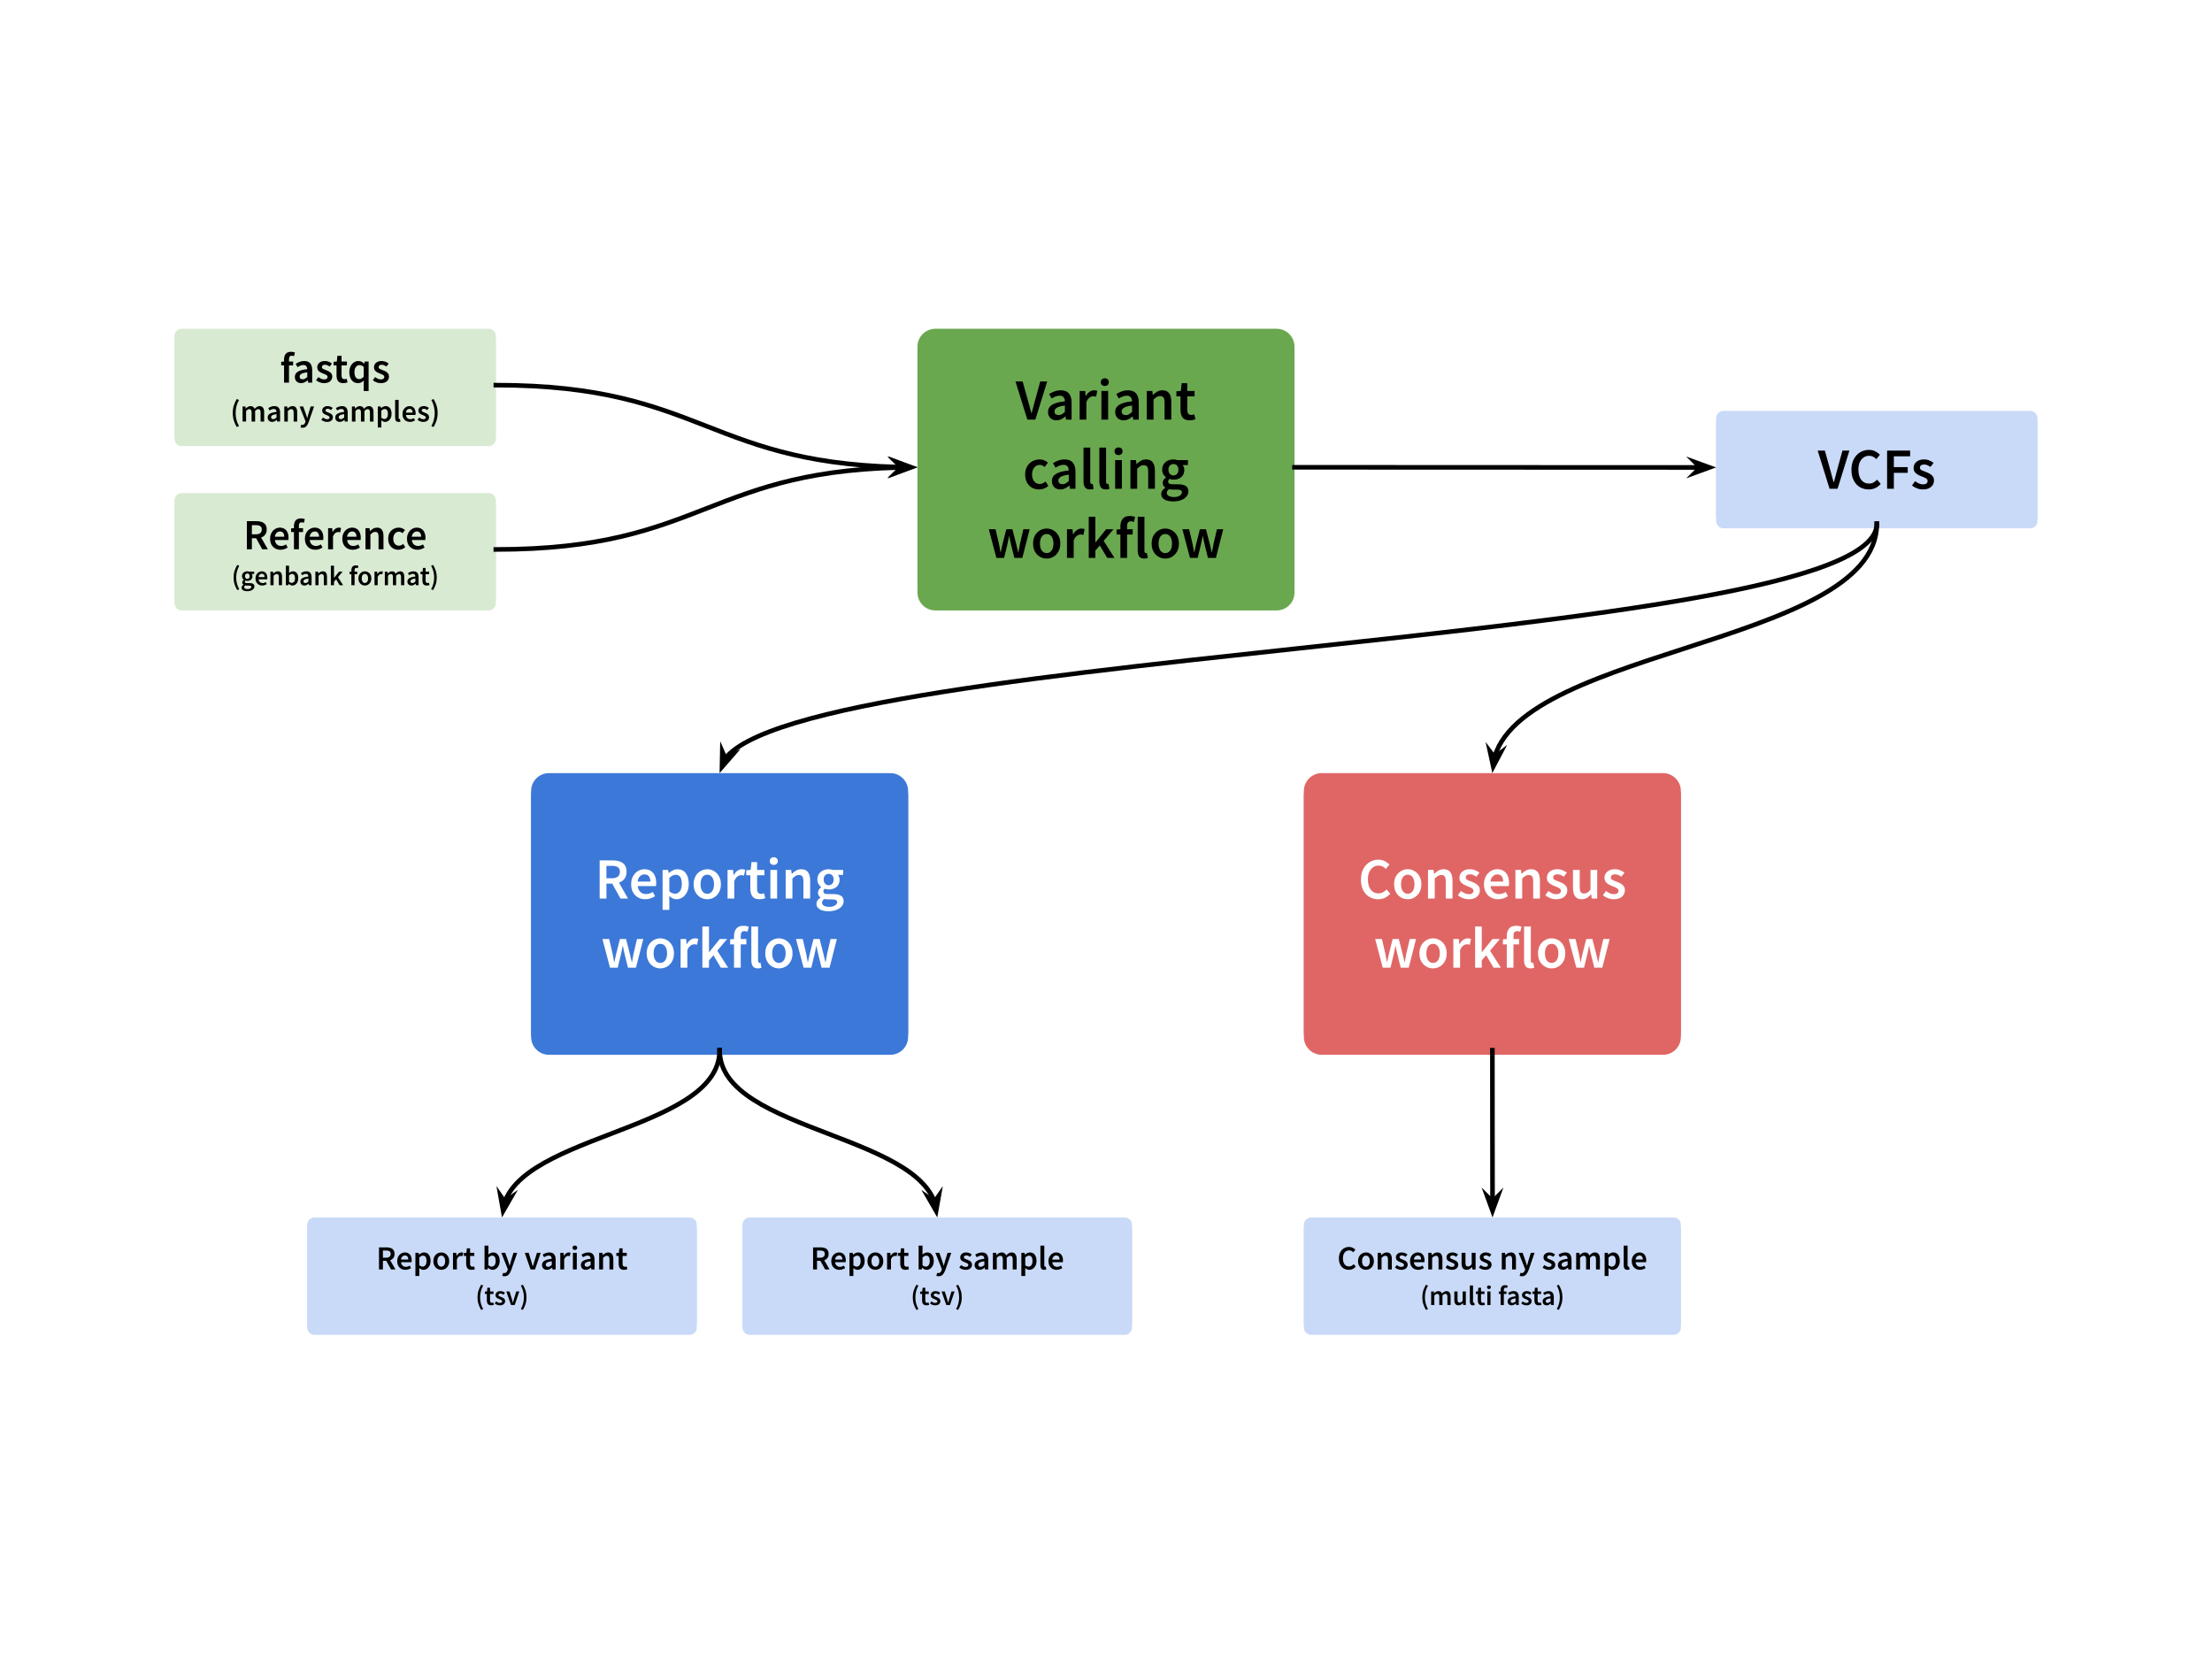 <svg version="1.1" viewBox="0.0 0.0 960.0 720.0" fill="none" stroke="none" stroke-linecap="square" stroke-miterlimit="10" xmlns:xlink="http://www.w3.org/1999/xlink" xmlns="http://www.w3.org/2000/svg"><clipPath id="p.0"><path d="m0 0l960.0 0l0 720.0l-960.0 0l0 -720.0z" clip-rule="nonzero"/></clipPath><g clip-path="url(#p.0)"><path fill="#000000" fill-opacity="0.0" d="m0 0l960.0 0l0 720.0l-960.0 0z" fill-rule="evenodd"/><g filter="url(#shadowFilter-p.1)"><use xlink:href="#p.1" transform="matrix(1.0 0.0 0.0 1.0 0.0 2.0)"/></g><defs><filter id="shadowFilter-p.1" filterUnits="userSpaceOnUse"><feGaussianBlur in="SourceAlpha" stdDeviation="2.0" result="blur"/><feComponentTransfer in="blur" color-interpolation-filters="sRGB"><feFuncR type="linear" slope="0" intercept="0.0"/><feFuncG type="linear" slope="0" intercept="0.0"/><feFuncB type="linear" slope="0" intercept="0.0"/><feFuncA type="linear" slope="0.5" intercept="0"/></feComponentTransfer></filter></defs><g id="p.1"><path fill="#d9ead3" d="m75.732 145.835l0 0c0 -1.744 1.414 -3.157 3.157 -3.157l133.15 0c0.837 0 1.641 0.333 2.233 0.925c0.592 0.592 0.925 1.395 0.925 2.233l0 42.63c0 1.744 -1.414 3.157 -3.157 3.157l-133.15 0c-1.744 0 -3.157 -1.414 -3.157 -3.157z" fill-rule="evenodd"/><path fill="#000000" d="m123.282 166.07l0 -7.469l-1.234 0l0 -1.594l1.234 -0.094l0 -0.953q0 -1.438 0.703 -2.359q0.719 -0.922 2.344 -0.922q0.484 0 0.922 0.094q0.453 0.094 0.75 0.219l-0.406 1.609q-0.5 -0.234 -1.016 -0.234q-1.156 0 -1.156 1.547l0 1.0l1.797 0l0 1.688l-1.797 0l0 7.469l-2.141 0zm7.384 0.219q-1.188 0 -1.953 -0.734q-0.75 -0.75 -0.75 -1.953q0 -1.469 1.281 -2.281q1.297 -0.812 4.109 -1.109q-0.016 -0.719 -0.391 -1.25q-0.359 -0.547 -1.281 -0.547q-0.672 0 -1.328 0.266q-0.641 0.266 -1.25 0.641l-0.781 -1.438q0.766 -0.484 1.719 -0.844q0.969 -0.359 2.047 -0.359q1.719 0 2.562 1.031q0.844 1.016 0.844 2.938l0 5.422l-1.766 0l-0.141 -1.0l-0.078 0q-0.625 0.516 -1.328 0.875q-0.688 0.344 -1.516 0.344zm0.688 -1.672q0.562 0 1.016 -0.266q0.469 -0.281 0.984 -0.75l0 -2.047q-1.859 0.25 -2.594 0.719q-0.719 0.469 -0.719 1.172q0 0.609 0.359 0.891q0.375 0.281 0.953 0.281zm9.283 1.672q-0.938 0 -1.875 -0.359q-0.922 -0.359 -1.594 -0.906l1.0 -1.375q0.625 0.469 1.234 0.75q0.609 0.266 1.312 0.266q0.734 0 1.094 -0.312q0.359 -0.312 0.359 -0.781q0 -0.391 -0.297 -0.641q-0.281 -0.25 -0.734 -0.438q-0.453 -0.203 -0.938 -0.391q-0.594 -0.234 -1.188 -0.547q-0.578 -0.328 -0.953 -0.844q-0.375 -0.516 -0.375 -1.281q0 -1.219 0.891 -1.984q0.906 -0.766 2.438 -0.766q0.969 0 1.734 0.344q0.766 0.328 1.312 0.766l-0.984 1.297q-0.484 -0.344 -0.984 -0.562q-0.484 -0.219 -1.031 -0.219q-0.688 0 -1.031 0.297q-0.328 0.281 -0.328 0.719q0 0.531 0.562 0.812q0.562 0.281 1.297 0.547q0.641 0.219 1.234 0.547q0.594 0.328 1.0 0.859q0.406 0.516 0.406 1.375q0 1.172 -0.922 2.0q-0.906 0.828 -2.641 0.828zm8.339 0q-1.594 0 -2.266 -0.922q-0.656 -0.922 -0.656 -2.391l0 -4.375l-1.297 0l0 -1.594l1.422 -0.094l0.25 -2.5l1.797 0l0 2.5l2.328 0l0 1.688l-2.328 0l0 4.375q0 1.594 1.281 1.594q0.25 0 0.5 -0.062q0.266 -0.062 0.453 -0.141l0.375 1.594q-0.375 0.125 -0.859 0.219q-0.469 0.109 -1.0 0.109zm8.858 3.406l0 -3.016l0.078 -1.531q-0.516 0.5 -1.172 0.828q-0.641 0.312 -1.344 0.312q-1.719 0 -2.75 -1.266q-1.031 -1.266 -1.031 -3.531q0 -1.484 0.547 -2.562q0.562 -1.094 1.453 -1.672q0.891 -0.578 1.891 -0.578q0.766 0 1.359 0.281q0.594 0.266 1.172 0.828l0.062 0l0.188 -0.875l1.688 0l0 12.781l-2.141 0zm-1.922 -5.172q1.031 0 1.922 -1.031l0 -4.266q-0.469 -0.438 -0.938 -0.594q-0.469 -0.172 -0.922 -0.172q-0.891 0 -1.516 0.797q-0.625 0.781 -0.625 2.219q0 1.484 0.547 2.266q0.547 0.781 1.531 0.781zm9.35 1.766q-0.938 0 -1.875 -0.359q-0.922 -0.359 -1.594 -0.906l1.0 -1.375q0.625 0.469 1.234 0.75q0.609 0.266 1.312 0.266q0.734 0 1.094 -0.312q0.359 -0.312 0.359 -0.781q0 -0.391 -0.297 -0.641q-0.281 -0.25 -0.734 -0.438q-0.453 -0.203 -0.938 -0.391q-0.594 -0.234 -1.188 -0.547q-0.578 -0.328 -0.953 -0.844q-0.375 -0.516 -0.375 -1.281q0 -1.219 0.891 -1.984q0.906 -0.766 2.438 -0.766q0.969 0 1.734 0.344q0.766 0.328 1.312 0.766l-0.984 1.297q-0.484 -0.344 -0.984 -0.562q-0.484 -0.219 -1.031 -0.219q-0.688 0 -1.031 0.297q-0.328 0.281 -0.328 0.719q0 0.531 0.562 0.812q0.562 0.281 1.297 0.547q0.641 0.219 1.234 0.547q0.594 0.328 1.0 0.859q0.406 0.516 0.406 1.375q0 1.172 -0.922 2.0q-0.906 0.828 -2.641 0.828z" fill-rule="nonzero"/><path fill="#000000" d="m102.764 185.325q-0.828 -1.359 -1.297 -2.844q-0.453 -1.484 -0.453 -3.234q0 -1.766 0.453 -3.234q0.469 -1.484 1.297 -2.844l0.969 0.422q-0.75 1.281 -1.109 2.734q-0.359 1.453 -0.359 2.922q0 1.469 0.359 2.922q0.359 1.453 1.109 2.734l-0.969 0.422zm2.506 -2.375l0 -6.547l1.266 0l0.109 0.891l0.062 0q0.406 -0.438 0.891 -0.734q0.484 -0.312 1.094 -0.312q0.734 0 1.156 0.312q0.438 0.312 0.656 0.859q0.469 -0.5 0.984 -0.828q0.516 -0.344 1.125 -0.344q1.047 0 1.531 0.688q0.5 0.672 0.5 1.906l0 4.109l-1.547 0l0 -3.906q0 -0.812 -0.25 -1.141q-0.25 -0.344 -0.75 -0.344q-0.609 0 -1.375 0.812l0 4.578l-1.531 0l0 -3.906q0 -0.812 -0.25 -1.141q-0.25 -0.344 -0.766 -0.344q-0.609 0 -1.375 0.812l0 4.578l-1.531 0zm12.829 0.156q-0.859 0 -1.406 -0.531q-0.531 -0.531 -0.531 -1.391q0 -1.047 0.922 -1.625q0.922 -0.578 2.938 -0.797q-0.016 -0.516 -0.281 -0.891q-0.266 -0.391 -0.922 -0.391q-0.484 0 -0.953 0.188q-0.453 0.188 -0.891 0.453l-0.562 -1.016q0.547 -0.359 1.234 -0.609q0.688 -0.25 1.469 -0.25q1.219 0 1.828 0.734q0.609 0.719 0.609 2.094l0 3.875l-1.266 0l-0.109 -0.719l-0.062 0q-0.438 0.375 -0.938 0.625q-0.5 0.25 -1.078 0.25zm0.484 -1.203q0.406 0 0.734 -0.188q0.328 -0.188 0.703 -0.531l0 -1.453q-1.344 0.172 -1.859 0.516q-0.516 0.328 -0.516 0.828q0 0.438 0.266 0.641q0.266 0.188 0.672 0.188zm4.799 1.047l0 -6.547l1.266 0l0.109 0.875l0.062 0q0.438 -0.422 0.953 -0.719q0.516 -0.312 1.188 -0.312q1.047 0 1.531 0.688q0.484 0.672 0.484 1.906l0 4.109l-1.531 0l0 -3.906q0 -0.812 -0.25 -1.141q-0.234 -0.344 -0.781 -0.344q-0.422 0 -0.75 0.219q-0.328 0.203 -0.75 0.594l0 4.578l-1.531 0zm7.901 2.688q-0.266 0 -0.469 -0.047q-0.188 -0.031 -0.375 -0.078l0.281 -1.203q0.094 0.031 0.219 0.062q0.125 0.031 0.25 0.031q0.516 0 0.828 -0.312q0.312 -0.312 0.469 -0.812l0.125 -0.406l-2.578 -6.469l1.562 0l1.141 3.219q0.141 0.422 0.281 0.906q0.141 0.469 0.281 0.922l0.062 0q0.109 -0.453 0.234 -0.922q0.141 -0.469 0.25 -0.906l0.984 -3.219l1.484 0l-2.375 6.844q-0.406 1.109 -1.0 1.75q-0.578 0.641 -1.656 0.641zm10.654 -2.531q-0.672 0 -1.344 -0.25q-0.656 -0.266 -1.141 -0.656l0.734 -0.984q0.438 0.328 0.875 0.531q0.438 0.203 0.938 0.203q0.531 0 0.781 -0.219q0.25 -0.234 0.25 -0.562q0 -0.281 -0.203 -0.453q-0.203 -0.188 -0.531 -0.328q-0.312 -0.141 -0.656 -0.281q-0.438 -0.156 -0.859 -0.391q-0.422 -0.234 -0.688 -0.594q-0.266 -0.375 -0.266 -0.922q0 -0.859 0.641 -1.406q0.641 -0.547 1.734 -0.547q0.703 0 1.234 0.25q0.547 0.234 0.953 0.531l-0.703 0.938q-0.344 -0.25 -0.703 -0.406q-0.359 -0.156 -0.734 -0.156q-0.5 0 -0.75 0.219q-0.234 0.203 -0.234 0.5q0 0.391 0.406 0.594q0.406 0.203 0.938 0.375q0.453 0.172 0.875 0.406q0.422 0.234 0.703 0.609q0.297 0.359 0.297 0.984q0 0.828 -0.656 1.422q-0.656 0.594 -1.891 0.594zm5.51 0q-0.859 0 -1.406 -0.531q-0.531 -0.531 -0.531 -1.391q0 -1.047 0.922 -1.625q0.922 -0.578 2.938 -0.797q-0.016 -0.516 -0.281 -0.891q-0.266 -0.391 -0.922 -0.391q-0.484 0 -0.953 0.188q-0.453 0.188 -0.891 0.453l-0.562 -1.016q0.547 -0.359 1.234 -0.609q0.688 -0.25 1.469 -0.25q1.219 0 1.828 0.734q0.609 0.719 0.609 2.094l0 3.875l-1.266 0l-0.109 -0.719l-0.062 0q-0.438 0.375 -0.938 0.625q-0.5 0.25 -1.078 0.25zm0.484 -1.203q0.406 0 0.734 -0.188q0.328 -0.188 0.703 -0.531l0 -1.453q-1.344 0.172 -1.859 0.516q-0.516 0.328 -0.516 0.828q0 0.438 0.266 0.641q0.266 0.188 0.672 0.188zm4.799 1.047l0 -6.547l1.266 0l0.109 0.891l0.062 0q0.406 -0.438 0.891 -0.734q0.484 -0.312 1.094 -0.312q0.734 0 1.156 0.312q0.438 0.312 0.656 0.859q0.469 -0.5 0.984 -0.828q0.516 -0.344 1.125 -0.344q1.047 0 1.531 0.688q0.5 0.672 0.5 1.906l0 4.109l-1.547 0l0 -3.906q0 -0.812 -0.25 -1.141q-0.25 -0.344 -0.75 -0.344q-0.609 0 -1.375 0.812l0 4.578l-1.531 0l0 -3.906q0 -0.812 -0.25 -1.141q-0.25 -0.344 -0.766 -0.344q-0.609 0 -1.375 0.812l0 4.578l-1.531 0zm11.236 2.578l0 -9.125l1.266 0l0.109 0.703l0.062 0q0.406 -0.359 0.922 -0.609q0.516 -0.25 1.047 -0.25q1.219 0 1.891 0.906q0.672 0.906 0.672 2.422q0 1.125 -0.406 1.922q-0.391 0.781 -1.031 1.203q-0.625 0.406 -1.359 0.406q-0.422 0 -0.859 -0.188q-0.422 -0.203 -0.812 -0.531l0.031 1.094l0 2.047l-1.531 0zm2.859 -3.688q0.656 0 1.094 -0.562q0.438 -0.578 0.438 -1.688q0 -0.984 -0.344 -1.531q-0.328 -0.547 -1.078 -0.547q-0.688 0 -1.438 0.734l0 3.047q0.359 0.297 0.688 0.422q0.344 0.125 0.641 0.125zm6.158 1.266q-0.812 0 -1.156 -0.484q-0.344 -0.5 -0.344 -1.344l0 -7.734l1.531 0l0 7.812q0 0.281 0.109 0.391q0.109 0.109 0.234 0.109q0.047 0 0.094 0q0.047 -0.016 0.141 -0.031l0.203 1.156q-0.141 0.047 -0.344 0.078q-0.203 0.047 -0.469 0.047zm4.909 0q-0.906 0 -1.641 -0.406q-0.719 -0.406 -1.156 -1.172q-0.422 -0.766 -0.422 -1.844q0 -1.062 0.422 -1.828q0.438 -0.781 1.125 -1.188q0.703 -0.422 1.469 -0.422q0.891 0 1.484 0.391q0.609 0.391 0.906 1.094q0.312 0.703 0.312 1.625q0 0.469 -0.062 0.734l-4.156 0q0.094 0.875 0.609 1.359q0.531 0.469 1.312 0.469q0.422 0 0.781 -0.125q0.375 -0.125 0.734 -0.344l0.531 0.953q-0.469 0.312 -1.047 0.516q-0.578 0.188 -1.203 0.188zm-1.734 -4.047l2.906 0q0 -0.766 -0.344 -1.188q-0.328 -0.438 -1.0 -0.438q-0.562 0 -1.016 0.422q-0.453 0.422 -0.547 1.203zm7.523 4.047q-0.672 0 -1.344 -0.25q-0.656 -0.266 -1.141 -0.656l0.734 -0.984q0.438 0.328 0.875 0.531q0.438 0.203 0.938 0.203q0.531 0 0.781 -0.219q0.25 -0.234 0.25 -0.562q0 -0.281 -0.203 -0.453q-0.203 -0.188 -0.531 -0.328q-0.312 -0.141 -0.656 -0.281q-0.438 -0.156 -0.859 -0.391q-0.422 -0.234 -0.688 -0.594q-0.266 -0.375 -0.266 -0.922q0 -0.859 0.641 -1.406q0.641 -0.547 1.734 -0.547q0.703 0 1.234 0.25q0.547 0.234 0.953 0.531l-0.703 0.938q-0.344 -0.25 -0.703 -0.406q-0.359 -0.156 -0.734 -0.156q-0.5 0 -0.75 0.219q-0.234 0.203 -0.234 0.5q0 0.391 0.406 0.594q0.406 0.203 0.938 0.375q0.453 0.172 0.875 0.406q0.422 0.234 0.703 0.609q0.297 0.359 0.297 0.984q0 0.828 -0.656 1.422q-0.656 0.594 -1.891 0.594zm4.479 2.219l-0.953 -0.422q0.734 -1.281 1.094 -2.734q0.375 -1.453 0.375 -2.922q0 -1.469 -0.375 -2.922q-0.359 -1.453 -1.094 -2.734l0.953 -0.422q0.828 1.359 1.297 2.844q0.469 1.469 0.469 3.234q0 1.75 -0.469 3.234q-0.469 1.484 -1.297 2.844z" fill-rule="nonzero"/></g><g filter="url(#shadowFilter-p.2)"><use xlink:href="#p.2" transform="matrix(1.0 0.0 0.0 1.0 0.0 2.0)"/></g><defs><filter id="shadowFilter-p.2" filterUnits="userSpaceOnUse"><feGaussianBlur in="SourceAlpha" stdDeviation="2.0" result="blur"/><feComponentTransfer in="blur" color-interpolation-filters="sRGB"><feFuncR type="linear" slope="0" intercept="0.0"/><feFuncG type="linear" slope="0" intercept="0.0"/><feFuncB type="linear" slope="0" intercept="0.0"/><feFuncA type="linear" slope="0.5" intercept="0"/></feComponentTransfer></filter></defs><g id="p.2"><path fill="#d9ead3" d="m75.732 217.142l0 0c0 -1.744 1.414 -3.157 3.157 -3.157l133.15 0c0.837 0 1.641 0.333 2.233 0.925c0.592 0.592 0.925 1.395 0.925 2.233l0 42.63c0 1.744 -1.414 3.157 -3.157 3.157l-133.15 0c-1.744 0 -3.157 -1.414 -3.157 -3.157z" fill-rule="evenodd"/><path fill="#000000" d="m107.143 238.377l0 -12.203l4.125 0q1.266 0 2.281 0.344q1.016 0.328 1.609 1.125q0.594 0.797 0.594 2.156q0 1.391 -0.672 2.25q-0.656 0.859 -1.766 1.234l2.922 5.094l-2.438 0l-2.625 -4.781l-1.859 0l0 4.781l-2.172 0zm2.172 -6.5l1.734 0q1.25 0 1.906 -0.531q0.656 -0.531 0.656 -1.547q0 -1.047 -0.656 -1.469q-0.656 -0.422 -1.906 -0.422l-1.734 0l0 3.969zm12.42 6.719q-1.266 0 -2.297 -0.562q-1.031 -0.578 -1.625 -1.641q-0.594 -1.078 -0.594 -2.594q0 -1.484 0.609 -2.562q0.609 -1.094 1.578 -1.672q0.969 -0.578 2.031 -0.578q1.25 0 2.078 0.562q0.844 0.547 1.266 1.531q0.438 0.969 0.438 2.266q0 0.672 -0.094 1.031l-5.812 0q0.141 1.219 0.859 1.891q0.734 0.672 1.844 0.672q0.594 0 1.109 -0.172q0.516 -0.188 1.016 -0.5l0.719 1.344q-0.641 0.438 -1.453 0.719q-0.797 0.266 -1.672 0.266zm-2.453 -5.672l4.078 0q0 -1.062 -0.469 -1.656q-0.469 -0.609 -1.406 -0.609q-0.797 0 -1.422 0.594q-0.625 0.578 -0.781 1.672zm8.29 5.453l0 -7.469l-1.234 0l0 -1.594l1.234 -0.094l0 -0.953q0 -1.438 0.703 -2.359q0.719 -0.922 2.344 -0.922q0.484 0 0.922 0.094q0.453 0.094 0.75 0.219l-0.406 1.609q-0.5 -0.234 -1.016 -0.234q-1.156 0 -1.156 1.547l0 1.0l1.797 0l0 1.688l-1.797 0l0 7.469l-2.141 0zm9.274 0.219q-1.266 0 -2.297 -0.562q-1.031 -0.578 -1.625 -1.641q-0.594 -1.078 -0.594 -2.594q0 -1.484 0.609 -2.562q0.609 -1.094 1.578 -1.672q0.969 -0.578 2.031 -0.578q1.25 0 2.078 0.562q0.844 0.547 1.266 1.531q0.438 0.969 0.438 2.266q0 0.672 -0.094 1.031l-5.812 0q0.141 1.219 0.859 1.891q0.734 0.672 1.844 0.672q0.594 0 1.109 -0.172q0.516 -0.188 1.016 -0.5l0.719 1.344q-0.641 0.438 -1.453 0.719q-0.797 0.266 -1.672 0.266zm-2.453 -5.672l4.078 0q0 -1.062 -0.469 -1.656q-0.469 -0.609 -1.406 -0.609q-0.797 0 -1.422 0.594q-0.625 0.578 -0.781 1.672zm7.99 5.453l0 -9.156l1.781 0l0.141 1.625l0.078 0q0.484 -0.906 1.172 -1.375q0.688 -0.484 1.422 -0.484q0.656 0 1.047 0.188l-0.375 1.875q-0.25 -0.078 -0.453 -0.109q-0.203 -0.047 -0.5 -0.047q-0.547 0 -1.141 0.422q-0.594 0.422 -1.031 1.469l0 5.594l-2.141 0zm10.694 0.219q-1.266 0 -2.297 -0.562q-1.031 -0.578 -1.625 -1.641q-0.594 -1.078 -0.594 -2.594q0 -1.484 0.609 -2.562q0.609 -1.094 1.578 -1.672q0.969 -0.578 2.031 -0.578q1.25 0 2.078 0.562q0.844 0.547 1.266 1.531q0.438 0.969 0.438 2.266q0 0.672 -0.094 1.031l-5.812 0q0.141 1.219 0.859 1.891q0.734 0.672 1.844 0.672q0.594 0 1.109 -0.172q0.516 -0.188 1.016 -0.5l0.719 1.344q-0.641 0.438 -1.453 0.719q-0.797 0.266 -1.672 0.266zm-2.453 -5.672l4.078 0q0 -1.062 -0.469 -1.656q-0.469 -0.609 -1.406 -0.609q-0.797 0 -1.422 0.594q-0.625 0.578 -0.781 1.672zm7.99 5.453l0 -9.156l1.781 0l0.141 1.234l0.078 0q0.609 -0.609 1.328 -1.031q0.734 -0.438 1.672 -0.438q1.469 0 2.141 0.953q0.672 0.953 0.672 2.688l0 5.75l-2.141 0l0 -5.469q0 -1.141 -0.344 -1.594q-0.328 -0.469 -1.094 -0.469q-0.594 0 -1.062 0.297q-0.453 0.281 -1.031 0.828l0 6.406l-2.141 0zm14.276 0.219q-1.25 0 -2.25 -0.562q-1.0 -0.578 -1.594 -1.641q-0.578 -1.078 -0.578 -2.594q0 -1.516 0.625 -2.594q0.641 -1.078 1.688 -1.641q1.062 -0.578 2.281 -0.578q0.875 0 1.516 0.312q0.656 0.297 1.172 0.719l-1.047 1.406q-0.359 -0.328 -0.734 -0.5q-0.375 -0.172 -0.797 -0.172q-1.109 0 -1.812 0.844q-0.688 0.828 -0.688 2.203q0 1.375 0.672 2.219q0.688 0.828 1.766 0.828q0.547 0 1.016 -0.234q0.484 -0.234 0.875 -0.547l0.875 1.422q-0.641 0.562 -1.422 0.844q-0.781 0.266 -1.562 0.266zm8.265 0q-1.266 0 -2.297 -0.562q-1.031 -0.578 -1.625 -1.641q-0.594 -1.078 -0.594 -2.594q0 -1.484 0.609 -2.562q0.609 -1.094 1.578 -1.672q0.969 -0.578 2.031 -0.578q1.25 0 2.078 0.562q0.844 0.547 1.266 1.531q0.438 0.969 0.438 2.266q0 0.672 -0.094 1.031l-5.812 0q0.141 1.219 0.859 1.891q0.734 0.672 1.844 0.672q0.594 0 1.109 -0.172q0.516 -0.188 1.016 -0.5l0.719 1.344q-0.641 0.438 -1.453 0.719q-0.797 0.266 -1.672 0.266zm-2.453 -5.672l4.078 0q0 -1.062 -0.469 -1.656q-0.469 -0.609 -1.406 -0.609q-0.797 0 -1.422 0.594q-0.625 0.578 -0.781 1.672z" fill-rule="nonzero"/><path fill="#000000" d="m102.974 256.117q-0.75 -1.234 -1.172 -2.562q-0.422 -1.328 -0.422 -2.922q0 -1.578 0.422 -2.906q0.422 -1.328 1.172 -2.562l0.859 0.391q-0.672 1.156 -1.0 2.469q-0.328 1.297 -0.328 2.609q0 1.328 0.328 2.641q0.328 1.297 1.0 2.453l-0.859 0.391zm4.294 0.469q-0.688 0 -1.25 -0.172q-0.562 -0.172 -0.875 -0.516q-0.312 -0.344 -0.312 -0.859q0 -0.719 0.828 -1.25l0 -0.047q-0.219 -0.156 -0.375 -0.391q-0.141 -0.234 -0.141 -0.594q0 -0.359 0.188 -0.641q0.203 -0.281 0.453 -0.453l0 -0.047q-0.297 -0.234 -0.531 -0.641q-0.234 -0.406 -0.234 -0.922q0 -0.688 0.312 -1.156q0.328 -0.469 0.859 -0.703q0.547 -0.25 1.156 -0.25q0.234 0 0.453 0.047q0.234 0.031 0.406 0.094l2.109 0l0 1.016l-1.078 0q0.156 0.172 0.25 0.438q0.094 0.25 0.094 0.562q0 0.641 -0.312 1.094q-0.297 0.453 -0.797 0.688q-0.5 0.219 -1.125 0.219q-0.188 0 -0.391 -0.031q-0.203 -0.031 -0.406 -0.125q-0.141 0.125 -0.219 0.25q-0.078 0.109 -0.078 0.312q0 0.25 0.203 0.406q0.219 0.141 0.766 0.141l1.031 0q1.078 0 1.625 0.344q0.547 0.344 0.547 1.109q0 0.578 -0.391 1.047q-0.391 0.469 -1.094 0.75q-0.703 0.281 -1.672 0.281zm0.078 -5.344q0.422 0 0.719 -0.312q0.297 -0.312 0.297 -0.875q0 -0.547 -0.297 -0.859q-0.281 -0.312 -0.719 -0.312q-0.438 0 -0.734 0.312q-0.297 0.297 -0.297 0.859q0 0.562 0.297 0.875q0.297 0.312 0.734 0.312zm0.141 4.438q0.719 0 1.156 -0.297q0.438 -0.281 0.438 -0.656q0 -0.344 -0.266 -0.469q-0.266 -0.109 -0.766 -0.109l-0.812 0q-0.484 0 -0.797 -0.094q-0.469 0.359 -0.469 0.781q0 0.406 0.406 0.625q0.422 0.219 1.109 0.219zm6.298 -1.562q-0.812 0 -1.469 -0.359q-0.656 -0.375 -1.047 -1.062q-0.391 -0.688 -0.391 -1.656q0 -0.969 0.391 -1.656q0.391 -0.703 1.016 -1.062q0.625 -0.375 1.312 -0.375q0.812 0 1.344 0.359q0.547 0.344 0.812 0.984q0.281 0.625 0.281 1.453q0 0.422 -0.062 0.672l-3.734 0q0.094 0.781 0.562 1.219q0.469 0.422 1.172 0.422q0.375 0 0.703 -0.109q0.344 -0.125 0.656 -0.328l0.469 0.875q-0.422 0.266 -0.938 0.453q-0.516 0.172 -1.078 0.172zm-1.562 -3.641l2.609 0q0 -0.688 -0.297 -1.078q-0.297 -0.391 -0.906 -0.391q-0.516 0 -0.922 0.375q-0.391 0.375 -0.484 1.094zm5.131 3.5l0 -5.891l1.141 0l0.094 0.797l0.047 0q0.406 -0.391 0.859 -0.656q0.469 -0.281 1.078 -0.281q0.953 0 1.375 0.609q0.438 0.609 0.438 1.719l0 3.703l-1.375 0l0 -3.516q0 -0.734 -0.219 -1.031q-0.219 -0.297 -0.719 -0.297q-0.375 0 -0.672 0.188q-0.297 0.188 -0.672 0.547l0 4.109l-1.375 0zm9.579 0.141q-0.844 0 -1.609 -0.766l-0.031 0l-0.125 0.625l-1.094 0l0 -8.469l1.375 0l0 2.188l-0.031 0.984q0.375 -0.328 0.812 -0.531q0.453 -0.203 0.891 -0.203q1.109 0 1.719 0.812q0.609 0.812 0.609 2.172q0 1.0 -0.359 1.719q-0.359 0.719 -0.938 1.094q-0.562 0.375 -1.219 0.375zm-0.297 -1.141q0.594 0 0.984 -0.516q0.406 -0.516 0.406 -1.516q0 -0.875 -0.312 -1.359q-0.297 -0.5 -0.969 -0.5q-0.625 0 -1.297 0.656l0 2.75q0.312 0.266 0.625 0.375q0.312 0.109 0.562 0.109zm5.471 1.141q-0.766 0 -1.25 -0.469q-0.484 -0.484 -0.484 -1.25q0 -0.953 0.828 -1.469q0.828 -0.531 2.641 -0.719q-0.016 -0.469 -0.25 -0.812q-0.234 -0.344 -0.828 -0.344q-0.438 0 -0.859 0.172q-0.406 0.172 -0.797 0.406l-0.5 -0.922q0.484 -0.312 1.094 -0.531q0.625 -0.234 1.328 -0.234q1.094 0 1.641 0.656q0.547 0.641 0.547 1.891l0 3.484l-1.141 0l-0.094 -0.641l-0.047 0q-0.391 0.328 -0.844 0.562q-0.453 0.219 -0.984 0.219zm0.453 -1.078q0.359 0 0.656 -0.172q0.297 -0.172 0.625 -0.469l0 -1.328q-1.203 0.156 -1.672 0.469q-0.469 0.297 -0.469 0.75q0 0.391 0.234 0.578q0.25 0.172 0.625 0.172zm4.317 0.938l0 -5.891l1.141 0l0.094 0.797l0.047 0q0.406 -0.391 0.859 -0.656q0.469 -0.281 1.078 -0.281q0.953 0 1.375 0.609q0.438 0.609 0.438 1.719l0 3.703l-1.375 0l0 -3.516q0 -0.734 -0.219 -1.031q-0.219 -0.297 -0.719 -0.297q-0.375 0 -0.672 0.188q-0.297 0.188 -0.672 0.547l0 4.109l-1.375 0zm6.72 0l0 -8.469l1.359 0l0 5.281l0.031 0l2.188 -2.703l1.516 0l-2.016 2.406l2.219 3.484l-1.5 0l-1.516 -2.562l-0.922 1.062l0 1.5l-1.359 0zm8.898 0l0 -4.797l-0.781 0l0 -1.031l0.781 -0.062l0 -0.609q0 -0.922 0.453 -1.516q0.469 -0.594 1.516 -0.594q0.312 0 0.594 0.062q0.281 0.047 0.484 0.141l-0.266 1.031q-0.328 -0.156 -0.656 -0.156q-0.734 0 -0.734 1.0l0 0.641l1.141 0l0 1.094l-1.141 0l0 4.797l-1.391 0zm5.856 0.141q-0.719 0 -1.359 -0.359q-0.641 -0.375 -1.047 -1.062q-0.391 -0.688 -0.391 -1.656q0 -0.984 0.391 -1.672q0.406 -0.688 1.047 -1.047q0.641 -0.375 1.359 -0.375q0.75 0 1.375 0.375q0.641 0.359 1.031 1.047q0.406 0.688 0.406 1.672q0 0.969 -0.406 1.656q-0.391 0.688 -1.031 1.062q-0.625 0.359 -1.375 0.359zm0 -1.125q0.656 0 1.031 -0.531q0.375 -0.547 0.375 -1.422q0 -0.891 -0.375 -1.422q-0.375 -0.547 -1.031 -0.547q-0.641 0 -1.016 0.547q-0.359 0.531 -0.359 1.422q0 0.875 0.359 1.422q0.375 0.531 1.016 0.531zm4.182 0.984l0 -5.891l1.141 0l0.094 1.047l0.047 0q0.312 -0.578 0.75 -0.875q0.453 -0.312 0.922 -0.312q0.422 0 0.672 0.109l-0.234 1.203q-0.156 -0.047 -0.297 -0.062q-0.125 -0.031 -0.328 -0.031q-0.344 0 -0.734 0.281q-0.375 0.266 -0.656 0.938l0 3.594l-1.375 0zm4.476 0l0 -5.891l1.141 0l0.094 0.797l0.047 0q0.375 -0.391 0.812 -0.656q0.438 -0.281 0.984 -0.281q0.656 0 1.047 0.281q0.391 0.281 0.594 0.766q0.422 -0.453 0.875 -0.75q0.469 -0.297 1.016 -0.297q0.938 0 1.375 0.609q0.453 0.609 0.453 1.719l0 3.703l-1.391 0l0 -3.516q0 -0.734 -0.234 -1.031q-0.219 -0.297 -0.672 -0.297q-0.547 0 -1.234 0.734l0 4.109l-1.375 0l0 -3.516q0 -0.734 -0.234 -1.031q-0.219 -0.297 -0.688 -0.297q-0.547 0 -1.234 0.734l0 4.109l-1.375 0zm11.538 0.141q-0.766 0 -1.25 -0.469q-0.484 -0.484 -0.484 -1.25q0 -0.953 0.828 -1.469q0.828 -0.531 2.641 -0.719q-0.016 -0.469 -0.25 -0.812q-0.234 -0.344 -0.828 -0.344q-0.438 0 -0.859 0.172q-0.406 0.172 -0.797 0.406l-0.5 -0.922q0.484 -0.312 1.094 -0.531q0.625 -0.234 1.328 -0.234q1.094 0 1.641 0.656q0.547 0.641 0.547 1.891l0 3.484l-1.141 0l-0.094 -0.641l-0.047 0q-0.391 0.328 -0.844 0.562q-0.453 0.219 -0.984 0.219zm0.453 -1.078q0.359 0 0.656 -0.172q0.297 -0.172 0.625 -0.469l0 -1.328q-1.203 0.156 -1.672 0.469q-0.469 0.297 -0.469 0.75q0 0.391 0.234 0.578q0.25 0.172 0.625 0.172zm6.203 1.078q-1.016 0 -1.453 -0.594q-0.422 -0.594 -0.422 -1.531l0 -2.812l-0.844 0l0 -1.031l0.922 -0.062l0.156 -1.609l1.156 0l0 1.609l1.5 0l0 1.094l-1.5 0l0 2.812q0 1.031 0.828 1.031q0.156 0 0.328 -0.047q0.172 -0.047 0.281 -0.094l0.25 1.016q-0.25 0.094 -0.562 0.156q-0.297 0.062 -0.641 0.062zm2.754 2l-0.859 -0.391q0.672 -1.156 1.0 -2.453q0.328 -1.312 0.328 -2.641q0 -1.312 -0.328 -2.609q-0.328 -1.312 -1.0 -2.469l0.859 -0.391q0.75 1.234 1.172 2.562q0.422 1.328 0.422 2.906q0 1.594 -0.422 2.922q-0.422 1.328 -1.172 2.562z" fill-rule="nonzero"/></g><g filter="url(#shadowFilter-p.3)"><use xlink:href="#p.3" transform="matrix(1.0 0.0 0.0 1.0 0.0 2.0)"/></g><defs><filter id="shadowFilter-p.3" filterUnits="userSpaceOnUse"><feGaussianBlur in="SourceAlpha" stdDeviation="2.0" result="blur"/><feComponentTransfer in="blur" color-interpolation-filters="sRGB"><feFuncR type="linear" slope="0" intercept="0.0"/><feFuncG type="linear" slope="0" intercept="0.0"/><feFuncB type="linear" slope="0" intercept="0.0"/><feFuncA type="linear" slope="0.5" intercept="0"/></feComponentTransfer></filter></defs><g id="p.3"><path fill="#6aa84f" d="m398.189 150.435l0 0c0 -4.284 3.473 -7.757 7.757 -7.757l148.107 0c2.057 0 4.031 0.817 5.485 2.272c1.455 1.455 2.272 3.428 2.272 5.485l0 104.737c0 4.284 -3.473 7.757 -7.757 7.757l-148.107 0c-4.284 0 -7.757 -3.473 -7.757 -7.757z" fill-rule="evenodd"/><path fill="#000000" d="m445.867 182.123l-5.156 -16.562l3.109 0l2.328 8.328q0.406 1.391 0.734 2.688q0.328 1.297 0.734 2.703l0.109 0q0.422 -1.406 0.734 -2.703q0.328 -1.297 0.703 -2.688l2.297 -8.328l3.016 0l-5.141 16.562l-3.469 0zm12.638 0.297q-1.625 0 -2.656 -1.0q-1.016 -1.016 -1.016 -2.641q0 -2.0 1.75 -3.094q1.75 -1.109 5.578 -1.516q-0.031 -0.984 -0.531 -1.703q-0.484 -0.734 -1.75 -0.734q-0.922 0 -1.797 0.359q-0.859 0.359 -1.703 0.859l-1.062 -1.953q1.031 -0.656 2.328 -1.125q1.312 -0.484 2.781 -0.484q2.344 0 3.484 1.375q1.156 1.375 1.156 3.984l0 7.375l-2.406 0l-0.203 -1.375l-0.094 0q-0.844 0.719 -1.797 1.203q-0.938 0.469 -2.062 0.469zm0.938 -2.266q0.766 0 1.375 -0.359q0.625 -0.375 1.344 -1.016l0 -2.781q-2.531 0.328 -3.531 0.969q-0.984 0.641 -0.984 1.578q0 0.844 0.5 1.234q0.516 0.375 1.297 0.375zm9.116 1.969l0 -12.438l2.406 0l0.203 2.203l0.109 0q0.656 -1.219 1.594 -1.859q0.938 -0.641 1.922 -0.641q0.891 0 1.422 0.25l-0.516 2.531q-0.328 -0.109 -0.609 -0.156q-0.266 -0.047 -0.672 -0.047q-0.734 0 -1.547 0.578q-0.812 0.562 -1.391 1.984l0 7.594l-2.922 0zm9.447 0l0 -12.438l2.922 0l0 12.438l-2.922 0zm1.469 -14.609q-0.781 0 -1.266 -0.453q-0.484 -0.469 -0.484 -1.219q0 -0.734 0.484 -1.188q0.484 -0.469 1.266 -0.469q0.781 0 1.266 0.469q0.484 0.453 0.484 1.188q0 0.75 -0.484 1.219q-0.484 0.453 -1.266 0.453zm8.183 14.906q-1.625 0 -2.656 -1.0q-1.016 -1.016 -1.016 -2.641q0 -2.0 1.75 -3.094q1.75 -1.109 5.578 -1.516q-0.031 -0.984 -0.531 -1.703q-0.484 -0.734 -1.75 -0.734q-0.922 0 -1.797 0.359q-0.859 0.359 -1.703 0.859l-1.062 -1.953q1.031 -0.656 2.328 -1.125q1.312 -0.484 2.781 -0.484q2.344 0 3.484 1.375q1.156 1.375 1.156 3.984l0 7.375l-2.406 0l-0.203 -1.375l-0.094 0q-0.844 0.719 -1.797 1.203q-0.938 0.469 -2.062 0.469zm0.938 -2.266q0.766 0 1.375 -0.359q0.625 -0.375 1.344 -1.016l0 -2.781q-2.531 0.328 -3.531 0.969q-0.984 0.641 -0.984 1.578q0 0.844 0.5 1.234q0.516 0.375 1.297 0.375zm9.116 1.969l0 -12.438l2.406 0l0.203 1.672l0.109 0q0.828 -0.812 1.812 -1.391q1.0 -0.578 2.266 -0.578q2.0 0 2.906 1.297q0.922 1.281 0.922 3.641l0 7.797l-2.922 0l0 -7.422q0 -1.547 -0.453 -2.172q-0.453 -0.641 -1.5 -0.641q-0.812 0 -1.438 0.391q-0.609 0.391 -1.391 1.156l0 8.688l-2.922 0zm18.574 0.297q-2.156 0 -3.062 -1.25q-0.891 -1.25 -0.891 -3.25l0 -5.922l-1.781 0l0 -2.188l1.938 -0.125l0.344 -3.391l2.438 0l0 3.391l3.172 0l0 2.312l-3.172 0l0 5.922q0 2.172 1.75 2.172q0.328 0 0.672 -0.078q0.359 -0.094 0.609 -0.203l0.516 2.156q-0.516 0.188 -1.156 0.312q-0.641 0.141 -1.375 0.141z" fill-rule="nonzero"/><path fill="#000000" d="m450.929 212.42q-1.703 0 -3.062 -0.766q-1.344 -0.766 -2.156 -2.219q-0.797 -1.469 -0.797 -3.516q0 -2.078 0.859 -3.531q0.875 -1.453 2.297 -2.219q1.438 -0.781 3.078 -0.781q1.188 0 2.078 0.406q0.891 0.406 1.578 0.984l-1.422 1.891q-0.484 -0.422 -1.0 -0.656q-0.5 -0.25 -1.078 -0.25q-1.5 0 -2.453 1.141q-0.938 1.141 -0.938 3.016q0 1.844 0.922 2.984q0.922 1.141 2.391 1.141q0.734 0 1.375 -0.312q0.656 -0.312 1.188 -0.75l1.188 1.922q-0.859 0.766 -1.922 1.141q-1.062 0.375 -2.125 0.375zm9.261 0q-1.625 0 -2.656 -1.0q-1.016 -1.016 -1.016 -2.641q0 -2.0 1.75 -3.094q1.75 -1.109 5.578 -1.516q-0.031 -0.984 -0.531 -1.703q-0.484 -0.734 -1.75 -0.734q-0.922 0 -1.797 0.359q-0.859 0.359 -1.703 0.859l-1.062 -1.953q1.031 -0.656 2.328 -1.125q1.312 -0.484 2.781 -0.484q2.344 0 3.484 1.375q1.156 1.375 1.156 3.984l0 7.375l-2.406 0l-0.203 -1.375l-0.094 0q-0.844 0.719 -1.797 1.203q-0.938 0.469 -2.062 0.469zm0.938 -2.266q0.766 0 1.375 -0.359q0.625 -0.375 1.344 -1.016l0 -2.781q-2.531 0.328 -3.531 0.969q-0.984 0.641 -0.984 1.578q0 0.844 0.5 1.234q0.516 0.375 1.297 0.375zm11.96 2.266q-1.547 0 -2.203 -0.938q-0.641 -0.938 -0.641 -2.547l0 -14.688l2.922 0l0 14.828q0 0.547 0.203 0.766q0.203 0.203 0.422 0.203q0.109 0 0.188 -0.016q0.094 -0.016 0.266 -0.031l0.391 2.172q-0.25 0.109 -0.656 0.172q-0.391 0.078 -0.891 0.078zm6.864 0q-1.547 0 -2.203 -0.938q-0.641 -0.938 -0.641 -2.547l0 -14.688l2.922 0l0 14.828q0 0.547 0.203 0.766q0.203 0.203 0.422 0.203q0.109 0 0.188 -0.016q0.094 -0.016 0.266 -0.031l0.391 2.172q-0.25 0.109 -0.656 0.172q-0.391 0.078 -0.891 0.078zm4.02 -0.297l0 -12.438l2.922 0l0 12.438l-2.922 0zm1.469 -14.609q-0.781 0 -1.266 -0.453q-0.484 -0.469 -0.484 -1.219q0 -0.734 0.484 -1.188q0.484 -0.469 1.266 -0.469q0.781 0 1.266 0.469q0.484 0.453 0.484 1.188q0 0.75 -0.484 1.219q-0.484 0.453 -1.266 0.453zm5.167 14.609l0 -12.438l2.406 0l0.203 1.672l0.109 0q0.828 -0.812 1.812 -1.391q1.0 -0.578 2.266 -0.578q2.0 0 2.906 1.297q0.922 1.281 0.922 3.641l0 7.797l-2.922 0l0 -7.422q0 -1.547 -0.453 -2.172q-0.453 -0.641 -1.5 -0.641q-0.812 0 -1.438 0.391q-0.609 0.391 -1.391 1.156l0 8.688l-2.922 0zm18.528 5.5q-1.469 0 -2.656 -0.359q-1.172 -0.359 -1.844 -1.078q-0.672 -0.719 -0.672 -1.812q0 -1.547 1.766 -2.656l0 -0.094q-0.469 -0.312 -0.797 -0.812q-0.312 -0.516 -0.312 -1.266q0 -0.734 0.406 -1.328q0.422 -0.609 0.969 -0.984l0 -0.094q-0.641 -0.484 -1.141 -1.344q-0.484 -0.859 -0.484 -1.953q0 -1.438 0.672 -2.422q0.688 -1.0 1.812 -1.516q1.141 -0.516 2.422 -0.516q0.516 0 0.984 0.094q0.469 0.078 0.844 0.203l4.453 0l0 2.156l-2.281 0q0.312 0.359 0.516 0.906q0.203 0.531 0.203 1.188q0 1.375 -0.641 2.328q-0.625 0.953 -1.688 1.438q-1.062 0.469 -2.391 0.469q-0.406 0 -0.844 -0.078q-0.422 -0.078 -0.844 -0.25q-0.281 0.25 -0.453 0.516q-0.156 0.25 -0.156 0.672q0 0.531 0.438 0.844q0.438 0.297 1.578 0.297l2.203 0q2.266 0 3.406 0.734q1.156 0.719 1.156 2.328q0 1.219 -0.812 2.219q-0.812 1.0 -2.312 1.578q-1.484 0.594 -3.5 0.594zm0.141 -11.281q0.891 0 1.516 -0.656q0.641 -0.656 0.641 -1.844q0 -1.172 -0.625 -1.812q-0.609 -0.641 -1.531 -0.641q-0.906 0 -1.547 0.641q-0.625 0.625 -0.625 1.812q0 1.188 0.625 1.844q0.641 0.656 1.547 0.656zm0.312 9.375q1.484 0 2.422 -0.609q0.938 -0.609 0.938 -1.391q0 -0.734 -0.578 -0.984q-0.563 -0.25 -1.625 -0.25l-1.688 0q-1.016 0 -1.703 -0.188q-0.969 0.734 -0.969 1.656q0 0.828 0.859 1.297q0.875 0.469 2.344 0.469z" fill-rule="nonzero"/><path fill="#000000" d="m432.427 242.123l-3.297 -12.438l2.938 0l1.5 6.453q0.203 0.891 0.328 1.781q0.141 0.891 0.328 1.797l0.094 0q0.188 -0.906 0.375 -1.797q0.188 -0.906 0.406 -1.781l1.625 -6.453l2.656 0l1.656 6.453q0.219 0.891 0.422 1.781q0.203 0.891 0.406 1.797l0.109 0q0.172 -0.906 0.328 -1.797q0.156 -0.891 0.328 -1.781l1.5 -6.453l2.734 0l-3.172 12.438l-3.469 0l-1.438 -5.797q-0.203 -0.891 -0.391 -1.766q-0.172 -0.875 -0.375 -1.859l-0.109 0q-0.172 0.984 -0.359 1.875q-0.172 0.891 -0.375 1.766l-1.406 5.781l-3.344 0zm21.825 0.297q-1.547 0 -2.891 -0.766q-1.344 -0.766 -2.188 -2.219q-0.828 -1.469 -0.828 -3.516q0 -2.078 0.828 -3.531q0.844 -1.453 2.188 -2.219q1.344 -0.781 2.891 -0.781q1.578 0 2.906 0.781q1.344 0.766 2.172 2.219q0.844 1.453 0.844 3.531q0 2.047 -0.844 3.516q-0.828 1.453 -2.172 2.219q-1.328 0.766 -2.906 0.766zm0 -2.375q1.375 0 2.156 -1.141q0.781 -1.141 0.781 -2.984q0 -1.875 -0.781 -3.016q-0.781 -1.141 -2.156 -1.141q-1.359 0 -2.141 1.141q-0.766 1.141 -0.766 3.016q0 1.844 0.766 2.984q0.781 1.141 2.141 1.141zm8.811 2.078l0 -12.438l2.406 0l0.203 2.203l0.109 0q0.656 -1.219 1.594 -1.859q0.938 -0.641 1.922 -0.641q0.891 0 1.422 0.25l-0.516 2.531q-0.328 -0.109 -0.609 -0.156q-0.266 -0.047 -0.672 -0.047q-0.734 0 -1.547 0.578q-0.812 0.562 -1.391 1.984l0 7.594l-2.922 0zm9.447 0l0 -17.875l2.875 0l0 11.156l0.062 0l4.609 -5.719l3.203 0l-4.266 5.062l4.688 7.375l-3.156 0l-3.203 -5.391l-1.938 2.219l0 3.172l-2.875 0zm13.737 0l0 -10.125l-1.672 0l0 -2.188l1.672 -0.125l0 -1.297q0 -1.938 0.953 -3.188q0.969 -1.266 3.172 -1.266q0.656 0 1.266 0.125q0.609 0.125 1.016 0.312l-0.562 2.172q-0.688 -0.297 -1.359 -0.297q-1.578 0 -1.578 2.094l0 1.344l2.438 0l0 2.312l-2.438 0l0 10.125l-2.906 0zm10.357 0.297q-1.547 0 -2.203 -0.938q-0.641 -0.938 -0.641 -2.547l0 -14.688l2.922 0l0 14.828q0 0.547 0.203 0.766q0.203 0.203 0.422 0.203q0.109 0 0.188 -0.016q0.094 -0.016 0.266 -0.031l0.391 2.172q-0.25 0.109 -0.656 0.172q-0.391 0.078 -0.891 0.078zm9.114 0q-1.547 0 -2.891 -0.766q-1.344 -0.766 -2.188 -2.219q-0.828 -1.469 -0.828 -3.516q0 -2.078 0.828 -3.531q0.844 -1.453 2.188 -2.219q1.344 -0.781 2.891 -0.781q1.578 0 2.906 0.781q1.344 0.766 2.172 2.219q0.844 1.453 0.844 3.531q0 2.047 -0.844 3.516q-0.828 1.453 -2.172 2.219q-1.328 0.766 -2.906 0.766zm0 -2.375q1.375 0 2.156 -1.141q0.781 -1.141 0.781 -2.984q0 -1.875 -0.781 -3.016q-0.781 -1.141 -2.156 -1.141q-1.359 0 -2.141 1.141q-0.766 1.141 -0.766 3.016q0 1.844 0.766 2.984q0.781 1.141 2.141 1.141zm10.722 2.078l-3.297 -12.438l2.938 0l1.5 6.453q0.203 0.891 0.328 1.781q0.141 0.891 0.328 1.797l0.094 0q0.188 -0.906 0.375 -1.797q0.188 -0.906 0.406 -1.781l1.625 -6.453l2.656 0l1.656 6.453q0.219 0.891 0.422 1.781q0.203 0.891 0.406 1.797l0.109 0q0.172 -0.906 0.328 -1.797q0.156 -0.891 0.328 -1.781l1.5 -6.453l2.734 0l-3.172 12.438l-3.469 0l-1.438 -5.797q-0.203 -0.891 -0.391 -1.766q-0.172 -0.875 -0.375 -1.859l-0.109 0q-0.172 0.984 -0.359 1.875q-0.172 0.891 -0.375 1.766l-1.406 5.781l-3.344 0z" fill-rule="nonzero"/></g><g filter="url(#shadowFilter-p.4)"><use xlink:href="#p.4" transform="matrix(1.0 0.0 0.0 1.0 0.0 2.0)"/></g><defs><filter id="shadowFilter-p.4" filterUnits="userSpaceOnUse"><feGaussianBlur in="SourceAlpha" stdDeviation="2.0" result="blur"/><feComponentTransfer in="blur" color-interpolation-filters="sRGB"><feFuncR type="linear" slope="0" intercept="0.0"/><feFuncG type="linear" slope="0" intercept="0.0"/><feFuncB type="linear" slope="0" intercept="0.0"/><feFuncA type="linear" slope="0.5" intercept="0"/></feComponentTransfer></filter></defs><g id="p.4"><path fill="#c9daf8" d="m744.803 181.488l0 0c0 -1.744 1.414 -3.157 3.157 -3.157l133.15 0c0.837 0 1.641 0.333 2.233 0.925c0.592 0.592 0.925 1.395 0.925 2.233l0 42.63c0 1.744 -1.414 3.157 -3.157 3.157l-133.15 0c-1.744 0 -3.157 -1.414 -3.157 -3.157z" fill-rule="evenodd"/><path fill="#000000" d="m794.029 212.123l-5.156 -16.562l3.109 0l2.328 8.328q0.406 1.391 0.734 2.688q0.328 1.297 0.734 2.703l0.109 0q0.422 -1.406 0.734 -2.703q0.328 -1.297 0.703 -2.688l2.297 -8.328l3.016 0l-5.141 16.562l-3.469 0zm16.979 0.297q-2.078 0 -3.781 -0.984q-1.703 -0.984 -2.703 -2.891q-1.0 -1.922 -1.0 -4.656q0 -2.703 1.031 -4.641q1.031 -1.938 2.75 -2.969q1.719 -1.031 3.797 -1.031q1.578 0 2.781 0.641q1.219 0.625 2.0 1.469l-1.562 1.906q-0.641 -0.672 -1.406 -1.062q-0.766 -0.391 -1.734 -0.391q-1.344 0 -2.391 0.734q-1.047 0.719 -1.656 2.062q-0.594 1.328 -0.594 3.203q0 2.844 1.234 4.453q1.25 1.609 3.328 1.609q1.109 0 1.969 -0.469q0.875 -0.469 1.578 -1.234l1.578 1.844q-1.016 1.172 -2.328 1.797q-1.297 0.609 -2.891 0.609zm7.98 -0.297l0 -16.562l10.0 0l0 2.484l-7.062 0l0 4.688l6.016 0l0 2.469l-6.016 0l0 6.922l-2.938 0zm15.512 0.297q-1.266 0 -2.531 -0.484q-1.266 -0.5 -2.172 -1.234l1.359 -1.875q0.844 0.641 1.672 1.016q0.844 0.375 1.781 0.375q1.016 0 1.484 -0.422q0.484 -0.438 0.484 -1.062q0 -0.531 -0.391 -0.875q-0.391 -0.344 -1.0 -0.609q-0.609 -0.266 -1.266 -0.516q-0.812 -0.312 -1.609 -0.75q-0.797 -0.438 -1.312 -1.141q-0.5 -0.703 -0.5 -1.734q0 -1.641 1.219 -2.672q1.219 -1.047 3.297 -1.047q1.312 0 2.344 0.453q1.047 0.453 1.812 1.031l-1.344 1.781q-0.656 -0.484 -1.328 -0.766q-0.672 -0.297 -1.406 -0.297q-0.938 0 -1.406 0.391q-0.453 0.391 -0.453 0.969q0 0.734 0.766 1.125q0.766 0.375 1.766 0.734q0.875 0.297 1.672 0.75q0.812 0.438 1.359 1.141q0.547 0.703 0.547 1.875q0 1.594 -1.25 2.719q-1.234 1.125 -3.594 1.125z" fill-rule="nonzero"/></g><g filter="url(#shadowFilter-p.5)"><use xlink:href="#p.5" transform="matrix(1.0 0.0 0.0 1.0 0.0 2.0)"/></g><defs><filter id="shadowFilter-p.5" filterUnits="userSpaceOnUse"><feGaussianBlur in="SourceAlpha" stdDeviation="2.0" result="blur"/><feComponentTransfer in="blur" color-interpolation-filters="sRGB"><feFuncR type="linear" slope="0" intercept="0.0"/><feFuncG type="linear" slope="0" intercept="0.0"/><feFuncB type="linear" slope="0" intercept="0.0"/><feFuncA type="linear" slope="0.5" intercept="0"/></feComponentTransfer></filter></defs><g id="p.5"><path fill="#3c78d8" d="m230.504 343.285l0 0c0 -4.284 3.473 -7.757 7.757 -7.757l148.107 0c2.057 0 4.031 0.817 5.485 2.272c1.455 1.455 2.272 3.428 2.272 5.485l0 104.737c0 4.284 -3.473 7.757 -7.757 7.757l-148.107 0c-4.284 0 -7.757 -3.473 -7.757 -7.757z" fill-rule="evenodd"/><path fill="#ffffff" d="m260.247 389.974l0 -16.562l5.594 0q1.719 0 3.094 0.453q1.391 0.453 2.188 1.531q0.797 1.078 0.797 2.922q0 1.906 -0.906 3.078q-0.891 1.156 -2.391 1.656l3.953 6.922l-3.297 0l-3.562 -6.484l-2.531 0l0 6.484l-2.938 0zm2.938 -8.812l2.344 0q1.703 0 2.594 -0.719q0.906 -0.734 0.906 -2.125q0 -1.406 -0.906 -1.969q-0.891 -0.578 -2.594 -0.578l-2.344 0l0 5.391zm16.866 9.109q-1.719 0 -3.125 -0.766q-1.391 -0.766 -2.203 -2.219q-0.812 -1.469 -0.812 -3.516q0 -2.031 0.828 -3.5q0.828 -1.469 2.141 -2.25q1.312 -0.781 2.766 -0.781q1.688 0 2.828 0.75q1.141 0.734 1.719 2.062q0.594 1.328 0.594 3.078q0 0.922 -0.125 1.422l-7.906 0q0.203 1.641 1.188 2.562q0.984 0.906 2.484 0.906q0.812 0 1.5 -0.234q0.703 -0.25 1.391 -0.672l0.984 1.828q-0.891 0.578 -1.984 0.953q-1.078 0.375 -2.266 0.375zm-3.328 -7.688l5.531 0q0 -1.453 -0.641 -2.266q-0.625 -0.828 -1.891 -0.828q-1.094 0 -1.953 0.797q-0.844 0.797 -1.047 2.297zm10.841 12.297l0 -17.344l2.406 0l0.203 1.312l0.109 0q0.781 -0.656 1.75 -1.125q0.984 -0.484 2.0 -0.484q2.328 0 3.609 1.719q1.281 1.719 1.281 4.609q0 2.125 -0.766 3.641q-0.766 1.5 -1.969 2.281q-1.203 0.781 -2.594 0.781q-0.812 0 -1.625 -0.359q-0.797 -0.375 -1.562 -1.0l0.078 2.078l0 3.891l-2.922 0zm5.422 -7.016q1.25 0 2.078 -1.078q0.844 -1.094 0.844 -3.188q0 -1.875 -0.641 -2.906q-0.625 -1.047 -2.047 -1.047q-1.312 0 -2.734 1.391l0 5.797q0.688 0.562 1.312 0.797q0.641 0.234 1.188 0.234zm13.957 2.406q-1.547 0 -2.891 -0.766q-1.344 -0.766 -2.188 -2.219q-0.828 -1.469 -0.828 -3.516q0 -2.078 0.828 -3.531q0.844 -1.453 2.188 -2.219q1.344 -0.781 2.891 -0.781q1.578 0 2.906 0.781q1.344 0.766 2.172 2.219q0.844 1.453 0.844 3.531q0 2.047 -0.844 3.516q-0.828 1.453 -2.172 2.219q-1.328 0.766 -2.906 0.766zm0 -2.375q1.375 0 2.156 -1.141q0.781 -1.141 0.781 -2.984q0 -1.875 -0.781 -3.016q-0.781 -1.141 -2.156 -1.141q-1.359 0 -2.141 1.141q-0.766 1.141 -0.766 3.016q0 1.844 0.766 2.984q0.781 1.141 2.141 1.141zm8.811 2.078l0 -12.438l2.406 0l0.203 2.203l0.109 0q0.656 -1.219 1.594 -1.859q0.938 -0.641 1.922 -0.641q0.891 0 1.422 0.25l-0.516 2.531q-0.328 -0.109 -0.609 -0.156q-0.266 -0.047 -0.672 -0.047q-0.734 0 -1.547 0.578q-0.812 0.562 -1.391 1.984l0 7.594l-2.922 0zm13.838 0.297q-2.156 0 -3.062 -1.25q-0.891 -1.25 -0.891 -3.25l0 -5.922l-1.781 0l0 -2.188l1.938 -0.125l0.344 -3.391l2.438 0l0 3.391l3.172 0l0 2.312l-3.172 0l0 5.922q0 2.172 1.75 2.172q0.328 0 0.672 -0.078q0.359 -0.094 0.609 -0.203l0.516 2.156q-0.516 0.188 -1.156 0.312q-0.641 0.141 -1.375 0.141zm4.753 -0.297l0 -12.438l2.922 0l0 12.438l-2.922 0zm1.469 -14.609q-0.781 0 -1.266 -0.453q-0.484 -0.469 -0.484 -1.219q0 -0.734 0.484 -1.188q0.484 -0.469 1.266 -0.469q0.781 0 1.266 0.469q0.484 0.453 0.484 1.188q0 0.75 -0.484 1.219q-0.484 0.453 -1.266 0.453zm5.167 14.609l0 -12.438l2.406 0l0.203 1.672l0.109 0q0.828 -0.812 1.812 -1.391q1.0 -0.578 2.266 -0.578q2.0 0 2.906 1.297q0.922 1.281 0.922 3.641l0 7.797l-2.922 0l0 -7.422q0 -1.547 -0.453 -2.172q-0.453 -0.641 -1.5 -0.641q-0.812 0 -1.438 0.391q-0.609 0.391 -1.391 1.156l0 8.688l-2.922 0zm18.528 5.5q-1.469 0 -2.656 -0.359q-1.172 -0.359 -1.844 -1.078q-0.672 -0.719 -0.672 -1.812q0 -1.547 1.766 -2.656l0 -0.094q-0.469 -0.312 -0.797 -0.812q-0.312 -0.516 -0.312 -1.266q0 -0.734 0.406 -1.328q0.422 -0.609 0.969 -0.984l0 -0.094q-0.641 -0.484 -1.141 -1.344q-0.484 -0.859 -0.484 -1.953q0 -1.438 0.672 -2.422q0.688 -1.0 1.812 -1.516q1.141 -0.516 2.422 -0.516q0.516 0 0.984 0.094q0.469 0.078 0.844 0.203l4.453 0l0 2.156l-2.281 0q0.312 0.359 0.516 0.906q0.203 0.531 0.203 1.188q0 1.375 -0.641 2.328q-0.625 0.953 -1.688 1.438q-1.062 0.469 -2.391 0.469q-0.406 0 -0.844 -0.078q-0.422 -0.078 -0.844 -0.25q-0.281 0.25 -0.453 0.516q-0.156 0.25 -0.156 0.672q0 0.531 0.438 0.844q0.438 0.297 1.578 0.297l2.203 0q2.266 0 3.406 0.734q1.156 0.719 1.156 2.328q0 1.219 -0.812 2.219q-0.812 1.0 -2.312 1.578q-1.484 0.594 -3.5 0.594zm0.141 -11.281q0.891 0 1.516 -0.656q0.641 -0.656 0.641 -1.844q0 -1.172 -0.625 -1.812q-0.609 -0.641 -1.531 -0.641q-0.906 0 -1.547 0.641q-0.625 0.625 -0.625 1.812q0 1.188 0.625 1.844q0.641 0.656 1.547 0.656zm0.312 9.375q1.484 0 2.422 -0.609q0.938 -0.609 0.938 -1.391q0 -0.734 -0.578 -0.984q-0.562 -0.25 -1.625 -0.25l-1.688 0q-1.016 0 -1.703 -0.188q-0.969 0.734 -0.969 1.656q0 0.828 0.859 1.297q0.875 0.469 2.344 0.469z" fill-rule="nonzero"/><path fill="#ffffff" d="m264.742 419.974l-3.297 -12.438l2.938 0l1.5 6.453q0.203 0.891 0.328 1.781q0.141 0.891 0.328 1.797l0.094 0q0.188 -0.906 0.375 -1.797q0.188 -0.906 0.406 -1.781l1.625 -6.453l2.656 0l1.656 6.453q0.219 0.891 0.422 1.781q0.203 0.891 0.406 1.797l0.109 0q0.172 -0.906 0.328 -1.797q0.156 -0.891 0.328 -1.781l1.5 -6.453l2.734 0l-3.172 12.438l-3.469 0l-1.438 -5.797q-0.203 -0.891 -0.391 -1.766q-0.172 -0.875 -0.375 -1.859l-0.109 0q-0.172 0.984 -0.359 1.875q-0.172 0.891 -0.375 1.766l-1.406 5.781l-3.344 0zm21.825 0.297q-1.547 0 -2.891 -0.766q-1.344 -0.766 -2.188 -2.219q-0.828 -1.469 -0.828 -3.516q0 -2.078 0.828 -3.531q0.844 -1.453 2.188 -2.219q1.344 -0.781 2.891 -0.781q1.578 0 2.906 0.781q1.344 0.766 2.172 2.219q0.844 1.453 0.844 3.531q0 2.047 -0.844 3.516q-0.828 1.453 -2.172 2.219q-1.328 0.766 -2.906 0.766zm0 -2.375q1.375 0 2.156 -1.141q0.781 -1.141 0.781 -2.984q0 -1.875 -0.781 -3.016q-0.781 -1.141 -2.156 -1.141q-1.359 0 -2.141 1.141q-0.766 1.141 -0.766 3.016q0 1.844 0.766 2.984q0.781 1.141 2.141 1.141zm8.811 2.078l0 -12.438l2.406 0l0.203 2.203l0.109 0q0.656 -1.219 1.594 -1.859q0.938 -0.641 1.922 -0.641q0.891 0 1.422 0.25l-0.516 2.531q-0.328 -0.109 -0.609 -0.156q-0.266 -0.047 -0.672 -0.047q-0.734 0 -1.547 0.578q-0.812 0.562 -1.391 1.984l0 7.594l-2.922 0zm9.447 0l0 -17.875l2.875 0l0 11.156l0.062 0l4.609 -5.719l3.203 0l-4.266 5.062l4.688 7.375l-3.156 0l-3.203 -5.391l-1.938 2.219l0 3.172l-2.875 0zm13.737 0l0 -10.125l-1.672 0l0 -2.188l1.672 -0.125l0 -1.297q0 -1.938 0.953 -3.188q0.969 -1.266 3.172 -1.266q0.656 0 1.266 0.125q0.609 0.125 1.016 0.312l-0.562 2.172q-0.688 -0.297 -1.359 -0.297q-1.578 0 -1.578 2.094l0 1.344l2.438 0l0 2.312l-2.438 0l0 10.125l-2.906 0zm10.357 0.297q-1.547 0 -2.203 -0.938q-0.641 -0.938 -0.641 -2.547l0 -14.688l2.922 0l0 14.828q0 0.547 0.203 0.766q0.203 0.203 0.422 0.203q0.109 0 0.188 -0.016q0.094 -0.016 0.266 -0.031l0.391 2.172q-0.25 0.109 -0.656 0.172q-0.391 0.078 -0.891 0.078zm9.114 0q-1.547 0 -2.891 -0.766q-1.344 -0.766 -2.188 -2.219q-0.828 -1.469 -0.828 -3.516q0 -2.078 0.828 -3.531q0.844 -1.453 2.188 -2.219q1.344 -0.781 2.891 -0.781q1.578 0 2.906 0.781q1.344 0.766 2.172 2.219q0.844 1.453 0.844 3.531q0 2.047 -0.844 3.516q-0.828 1.453 -2.172 2.219q-1.328 0.766 -2.906 0.766zm0 -2.375q1.375 0 2.156 -1.141q0.781 -1.141 0.781 -2.984q0 -1.875 -0.781 -3.016q-0.781 -1.141 -2.156 -1.141q-1.359 0 -2.141 1.141q-0.766 1.141 -0.766 3.016q0 1.844 0.766 2.984q0.781 1.141 2.141 1.141zm10.722 2.078l-3.297 -12.438l2.938 0l1.5 6.453q0.203 0.891 0.328 1.781q0.141 0.891 0.328 1.797l0.094 0q0.188 -0.906 0.375 -1.797q0.188 -0.906 0.406 -1.781l1.625 -6.453l2.656 0l1.656 6.453q0.219 0.891 0.422 1.781q0.203 0.891 0.406 1.797l0.109 0q0.172 -0.906 0.328 -1.797q0.156 -0.891 0.328 -1.781l1.5 -6.453l2.734 0l-3.172 12.438l-3.469 0l-1.438 -5.797q-0.203 -0.891 -0.391 -1.766q-0.172 -0.875 -0.375 -1.859l-0.109 0q-0.172 0.984 -0.359 1.875q-0.172 0.891 -0.375 1.766l-1.406 5.781l-3.344 0z" fill-rule="nonzero"/></g><g filter="url(#shadowFilter-p.6)"><use xlink:href="#p.6" transform="matrix(1.0 0.0 0.0 1.0 0.0 2.0)"/></g><defs><filter id="shadowFilter-p.6" filterUnits="userSpaceOnUse"><feGaussianBlur in="SourceAlpha" stdDeviation="2.0" result="blur"/><feComponentTransfer in="blur" color-interpolation-filters="sRGB"><feFuncR type="linear" slope="0" intercept="0.0"/><feFuncG type="linear" slope="0" intercept="0.0"/><feFuncB type="linear" slope="0" intercept="0.0"/><feFuncA type="linear" slope="0.5" intercept="0"/></feComponentTransfer></filter></defs><g id="p.6"><path fill="#e06666" d="m565.874 343.285l0 0c0 -4.284 3.473 -7.757 7.757 -7.757l148.107 0c2.057 0 4.031 0.817 5.485 2.272c1.455 1.455 2.272 3.428 2.272 5.485l0 104.737c0 4.284 -3.473 7.757 -7.757 7.757l-148.107 0c-4.284 0 -7.757 -3.473 -7.757 -7.757z" fill-rule="evenodd"/><path fill="#ffffff" d="m598.136 390.27q-2.078 0 -3.781 -0.984q-1.703 -0.984 -2.703 -2.891q-1.0 -1.922 -1.0 -4.656q0 -2.703 1.031 -4.641q1.031 -1.938 2.75 -2.969q1.719 -1.031 3.797 -1.031q1.578 0 2.781 0.641q1.219 0.625 2.0 1.469l-1.562 1.906q-0.641 -0.672 -1.406 -1.062q-0.766 -0.391 -1.734 -0.391q-1.344 0 -2.391 0.734q-1.047 0.719 -1.656 2.062q-0.594 1.328 -0.594 3.203q0 2.844 1.234 4.453q1.25 1.609 3.328 1.609q1.109 0 1.969 -0.469q0.875 -0.469 1.578 -1.234l1.578 1.844q-1.016 1.172 -2.328 1.797q-1.297 0.609 -2.891 0.609zm12.808 0q-1.547 0 -2.891 -0.766q-1.344 -0.766 -2.188 -2.219q-0.828 -1.469 -0.828 -3.516q0 -2.078 0.828 -3.531q0.844 -1.453 2.188 -2.219q1.344 -0.781 2.891 -0.781q1.578 0 2.906 0.781q1.344 0.766 2.172 2.219q0.844 1.453 0.844 3.531q0 2.047 -0.844 3.516q-0.828 1.453 -2.172 2.219q-1.328 0.766 -2.906 0.766zm0 -2.375q1.375 0 2.156 -1.141q0.781 -1.141 0.781 -2.984q0 -1.875 -0.781 -3.016q-0.781 -1.141 -2.156 -1.141q-1.359 0 -2.141 1.141q-0.766 1.141 -0.766 3.016q0 1.844 0.766 2.984q0.781 1.141 2.141 1.141zm8.811 2.078l0 -12.438l2.406 0l0.203 1.672l0.109 0q0.828 -0.812 1.812 -1.391q1.0 -0.578 2.266 -0.578q2.0 0 2.906 1.297q0.922 1.281 0.922 3.641l0 7.797l-2.922 0l0 -7.422q0 -1.547 -0.453 -2.172q-0.453 -0.641 -1.5 -0.641q-0.812 0 -1.438 0.391q-0.609 0.391 -1.391 1.156l0 8.688l-2.922 0zm17.653 0.297q-1.266 0 -2.531 -0.484q-1.266 -0.5 -2.172 -1.234l1.359 -1.875q0.844 0.641 1.672 1.016q0.844 0.375 1.781 0.375q1.016 0 1.484 -0.422q0.484 -0.438 0.484 -1.062q0 -0.531 -0.391 -0.875q-0.391 -0.344 -1.0 -0.609q-0.609 -0.266 -1.266 -0.516q-0.812 -0.312 -1.609 -0.75q-0.797 -0.438 -1.312 -1.141q-0.5 -0.703 -0.5 -1.734q0 -1.641 1.219 -2.672q1.219 -1.047 3.297 -1.047q1.312 0 2.344 0.453q1.047 0.453 1.812 1.031l-1.344 1.781q-0.656 -0.484 -1.328 -0.766q-0.672 -0.297 -1.406 -0.297q-0.938 0 -1.406 0.391q-0.453 0.391 -0.453 0.969q0 0.734 0.766 1.125q0.766 0.375 1.766 0.734q0.875 0.297 1.672 0.75q0.812 0.438 1.359 1.141q0.547 0.703 0.547 1.875q0 1.594 -1.25 2.719q-1.234 1.125 -3.594 1.125zm12.776 0q-1.719 0 -3.125 -0.766q-1.391 -0.766 -2.203 -2.219q-0.812 -1.469 -0.812 -3.516q0 -2.031 0.828 -3.5q0.828 -1.469 2.141 -2.25q1.312 -0.781 2.766 -0.781q1.688 0 2.828 0.75q1.141 0.734 1.719 2.062q0.594 1.328 0.594 3.078q0 0.922 -0.125 1.422l-7.906 0q0.203 1.641 1.188 2.562q0.984 0.906 2.484 0.906q0.812 0 1.5 -0.234q0.703 -0.25 1.391 -0.672l0.984 1.828q-0.891 0.578 -1.984 0.953q-1.078 0.375 -2.266 0.375zm-3.328 -7.688l5.531 0q0 -1.453 -0.641 -2.266q-0.625 -0.828 -1.891 -0.828q-1.094 0 -1.953 0.797q-0.844 0.797 -1.047 2.297zm10.841 7.391l0 -12.438l2.406 0l0.203 1.672l0.109 0q0.828 -0.812 1.812 -1.391q1.0 -0.578 2.266 -0.578q2.0 0 2.906 1.297q0.922 1.281 0.922 3.641l0 7.797l-2.922 0l0 -7.422q0 -1.547 -0.453 -2.172q-0.453 -0.641 -1.5 -0.641q-0.812 0 -1.438 0.391q-0.609 0.391 -1.391 1.156l0 8.688l-2.922 0zm17.653 0.297q-1.266 0 -2.531 -0.484q-1.266 -0.5 -2.172 -1.234l1.359 -1.875q0.844 0.641 1.672 1.016q0.844 0.375 1.781 0.375q1.016 0 1.484 -0.422q0.484 -0.438 0.484 -1.062q0 -0.531 -0.391 -0.875q-0.391 -0.344 -1.0 -0.609q-0.609 -0.266 -1.266 -0.516q-0.812 -0.312 -1.609 -0.75q-0.797 -0.438 -1.312 -1.141q-0.5 -0.703 -0.5 -1.734q0 -1.641 1.219 -2.672q1.219 -1.047 3.297 -1.047q1.312 0 2.344 0.453q1.047 0.453 1.812 1.031l-1.344 1.781q-0.656 -0.484 -1.328 -0.766q-0.672 -0.297 -1.406 -0.297q-0.938 0 -1.406 0.391q-0.453 0.391 -0.453 0.969q0 0.734 0.766 1.125q0.766 0.375 1.766 0.734q0.875 0.297 1.672 0.75q0.812 0.438 1.359 1.141q0.547 0.703 0.547 1.875q0 1.594 -1.25 2.719q-1.234 1.125 -3.594 1.125zm11.151 0q-2.0 0 -2.922 -1.281q-0.906 -1.297 -0.906 -3.656l0 -7.797l2.922 0l0 7.422q0 1.547 0.453 2.188q0.453 0.625 1.469 0.625q0.812 0 1.422 -0.406q0.625 -0.406 1.344 -1.312l0 -8.516l2.906 0l0 12.438l-2.375 0l-0.234 -1.828l-0.078 0q-0.812 0.969 -1.781 1.547q-0.953 0.578 -2.219 0.578zm13.848 0q-1.266 0 -2.531 -0.484q-1.266 -0.5 -2.172 -1.234l1.359 -1.875q0.844 0.641 1.672 1.016q0.844 0.375 1.781 0.375q1.016 0 1.484 -0.422q0.484 -0.438 0.484 -1.062q0 -0.531 -0.391 -0.875q-0.391 -0.344 -1.0 -0.609q-0.609 -0.266 -1.266 -0.516q-0.812 -0.312 -1.609 -0.75q-0.797 -0.438 -1.312 -1.141q-0.5 -0.703 -0.5 -1.734q0 -1.641 1.219 -2.672q1.219 -1.047 3.297 -1.047q1.312 0 2.344 0.453q1.047 0.453 1.812 1.031l-1.344 1.781q-0.656 -0.484 -1.328 -0.766q-0.672 -0.297 -1.406 -0.297q-0.938 0 -1.406 0.391q-0.453 0.391 -0.453 0.969q0 0.734 0.766 1.125q0.766 0.375 1.766 0.734q0.875 0.297 1.672 0.75q0.812 0.438 1.359 1.141q0.547 0.703 0.547 1.875q0 1.594 -1.25 2.719q-1.234 1.125 -3.594 1.125z" fill-rule="nonzero"/><path fill="#ffffff" d="m600.112 419.974l-3.297 -12.438l2.938 0l1.5 6.453q0.203 0.891 0.328 1.781q0.141 0.891 0.328 1.797l0.094 0q0.188 -0.906 0.375 -1.797q0.188 -0.906 0.406 -1.781l1.625 -6.453l2.656 0l1.656 6.453q0.219 0.891 0.422 1.781q0.203 0.891 0.406 1.797l0.109 0q0.172 -0.906 0.328 -1.797q0.156 -0.891 0.328 -1.781l1.5 -6.453l2.734 0l-3.172 12.438l-3.469 0l-1.438 -5.797q-0.203 -0.891 -0.391 -1.766q-0.172 -0.875 -0.375 -1.859l-0.109 0q-0.172 0.984 -0.359 1.875q-0.172 0.891 -0.375 1.766l-1.406 5.781l-3.344 0zm21.825 0.297q-1.547 0 -2.891 -0.766q-1.344 -0.766 -2.188 -2.219q-0.828 -1.469 -0.828 -3.516q0 -2.078 0.828 -3.531q0.844 -1.453 2.188 -2.219q1.344 -0.781 2.891 -0.781q1.578 0 2.906 0.781q1.344 0.766 2.172 2.219q0.844 1.453 0.844 3.531q0 2.047 -0.844 3.516q-0.828 1.453 -2.172 2.219q-1.328 0.766 -2.906 0.766zm0 -2.375q1.375 0 2.156 -1.141q0.781 -1.141 0.781 -2.984q0 -1.875 -0.781 -3.016q-0.781 -1.141 -2.156 -1.141q-1.359 0 -2.141 1.141q-0.766 1.141 -0.766 3.016q0 1.844 0.766 2.984q0.781 1.141 2.141 1.141zm8.811 2.078l0 -12.438l2.406 0l0.203 2.203l0.109 0q0.656 -1.219 1.594 -1.859q0.938 -0.641 1.922 -0.641q0.891 0 1.422 0.25l-0.516 2.531q-0.328 -0.109 -0.609 -0.156q-0.266 -0.047 -0.672 -0.047q-0.734 0 -1.547 0.578q-0.812 0.562 -1.391 1.984l0 7.594l-2.922 0zm9.447 0l0 -17.875l2.875 0l0 11.156l0.062 0l4.609 -5.719l3.203 0l-4.266 5.062l4.688 7.375l-3.156 0l-3.203 -5.391l-1.938 2.219l0 3.172l-2.875 0zm13.737 0l0 -10.125l-1.672 0l0 -2.188l1.672 -0.125l0 -1.297q0 -1.938 0.953 -3.188q0.969 -1.266 3.172 -1.266q0.656 0 1.266 0.125q0.609 0.125 1.016 0.312l-0.562 2.172q-0.688 -0.297 -1.359 -0.297q-1.578 0 -1.578 2.094l0 1.344l2.438 0l0 2.312l-2.438 0l0 10.125l-2.906 0zm10.357 0.297q-1.547 0 -2.203 -0.938q-0.641 -0.938 -0.641 -2.547l0 -14.688l2.922 0l0 14.828q0 0.547 0.203 0.766q0.203 0.203 0.422 0.203q0.109 0 0.188 -0.016q0.094 -0.016 0.266 -0.031l0.391 2.172q-0.25 0.109 -0.656 0.172q-0.391 0.078 -0.891 0.078zm9.114 0q-1.547 0 -2.891 -0.766q-1.344 -0.766 -2.188 -2.219q-0.828 -1.469 -0.828 -3.516q0 -2.078 0.828 -3.531q0.844 -1.453 2.188 -2.219q1.344 -0.781 2.891 -0.781q1.578 0 2.906 0.781q1.344 0.766 2.172 2.219q0.844 1.453 0.844 3.531q0 2.047 -0.844 3.516q-0.828 1.453 -2.172 2.219q-1.328 0.766 -2.906 0.766zm0 -2.375q1.375 0 2.156 -1.141q0.781 -1.141 0.781 -2.984q0 -1.875 -0.781 -3.016q-0.781 -1.141 -2.156 -1.141q-1.359 0 -2.141 1.141q-0.766 1.141 -0.766 3.016q0 1.844 0.766 2.984q0.781 1.141 2.141 1.141zm10.722 2.078l-3.297 -12.438l2.938 0l1.5 6.453q0.203 0.891 0.328 1.781q0.141 0.891 0.328 1.797l0.094 0q0.188 -0.906 0.375 -1.797q0.188 -0.906 0.406 -1.781l1.625 -6.453l2.656 0l1.656 6.453q0.219 0.891 0.422 1.781q0.203 0.891 0.406 1.797l0.109 0q0.172 -0.906 0.328 -1.797q0.156 -0.891 0.328 -1.781l1.5 -6.453l2.734 0l-3.172 12.438l-3.469 0l-1.438 -5.797q-0.203 -0.891 -0.391 -1.766q-0.172 -0.875 -0.375 -1.859l-0.109 0q-0.172 0.984 -0.359 1.875q-0.172 0.891 -0.375 1.766l-1.406 5.781l-3.344 0z" fill-rule="nonzero"/></g><g filter="url(#shadowFilter-p.7)"><use xlink:href="#p.7" transform="matrix(1.0 0.0 0.0 1.0 0.0 2.0)"/></g><defs><filter id="shadowFilter-p.7" filterUnits="userSpaceOnUse"><feGaussianBlur in="SourceAlpha" stdDeviation="2.0" result="blur"/><feComponentTransfer in="blur" color-interpolation-filters="sRGB"><feFuncR type="linear" slope="0" intercept="0.0"/><feFuncG type="linear" slope="0" intercept="0.0"/><feFuncB type="linear" slope="0" intercept="0.0"/><feFuncA type="linear" slope="0.5" intercept="0"/></feComponentTransfer></filter></defs><g id="p.7"><path fill="#c9daf8" d="m133.331 531.535l0 0c0 -1.744 1.414 -3.157 3.157 -3.157l162.756 0c0.837 0 1.641 0.333 2.233 0.925c0.592 0.592 0.925 1.395 0.925 2.233l0 42.63c0 1.744 -1.414 3.157 -3.157 3.157l-162.756 0c-1.744 0 -3.157 -1.414 -3.157 -3.157z" fill-rule="evenodd"/><path fill="#000000" d="m164.483 550.93l0 -9.578l3.234 0q1.0 0 1.797 0.266q0.797 0.25 1.25 0.875q0.469 0.625 0.469 1.703q0 1.094 -0.516 1.766q-0.516 0.672 -1.391 0.969l2.297 4.0l-1.906 0l-2.078 -3.75l-1.453 0l0 3.75l-1.703 0zm1.703 -5.094l1.359 0q0.984 0 1.5 -0.422q0.516 -0.422 0.516 -1.219q0 -0.828 -0.516 -1.156q-0.516 -0.328 -1.5 -0.328l-1.359 0l0 3.125zm9.749 5.266q-0.984 0 -1.797 -0.438q-0.812 -0.453 -1.281 -1.297q-0.469 -0.844 -0.469 -2.031q0 -1.172 0.469 -2.016q0.484 -0.859 1.25 -1.312q0.766 -0.453 1.594 -0.453q0.984 0 1.641 0.438q0.672 0.438 1.0 1.203q0.344 0.766 0.344 1.781q0 0.531 -0.078 0.812l-4.562 0q0.109 0.953 0.672 1.484q0.578 0.531 1.453 0.531q0.469 0 0.859 -0.141q0.406 -0.141 0.797 -0.391l0.578 1.062q-0.516 0.328 -1.141 0.547q-0.625 0.219 -1.328 0.219zm-1.906 -4.453l3.188 0q0 -0.828 -0.375 -1.297q-0.359 -0.484 -1.094 -0.484q-0.625 0 -1.125 0.469q-0.484 0.453 -0.594 1.312zm6.259 7.125l0 -10.047l1.406 0l0.109 0.766l0.062 0q0.453 -0.375 1.016 -0.656q0.562 -0.281 1.156 -0.281q1.344 0 2.078 1.0q0.75 1.0 0.75 2.672q0 1.219 -0.453 2.094q-0.438 0.875 -1.141 1.328q-0.688 0.453 -1.484 0.453q-0.469 0 -0.938 -0.203q-0.469 -0.219 -0.906 -0.578l0.031 1.203l0 2.25l-1.688 0zm3.141 -4.062q0.719 0 1.203 -0.625q0.484 -0.641 0.484 -1.844q0 -1.094 -0.375 -1.688q-0.359 -0.609 -1.172 -0.609q-0.766 0 -1.594 0.812l0 3.359q0.406 0.312 0.766 0.453q0.375 0.141 0.688 0.141zm8.079 1.391q-0.891 0 -1.672 -0.438q-0.781 -0.453 -1.266 -1.297q-0.484 -0.844 -0.484 -2.031q0 -1.203 0.484 -2.047q0.484 -0.844 1.266 -1.281q0.781 -0.453 1.672 -0.453q0.906 0 1.688 0.453q0.781 0.438 1.266 1.281q0.484 0.844 0.484 2.047q0 1.188 -0.484 2.031q-0.484 0.844 -1.266 1.297q-0.781 0.438 -1.688 0.438zm0 -1.375q0.797 0 1.25 -0.656q0.453 -0.656 0.453 -1.734q0 -1.078 -0.453 -1.734q-0.453 -0.672 -1.25 -0.672q-0.797 0 -1.25 0.672q-0.438 0.656 -0.438 1.734q0 1.078 0.438 1.734q0.453 0.656 1.25 0.656zm5.093 1.203l0 -7.203l1.406 0l0.109 1.281l0.062 0q0.375 -0.703 0.922 -1.078q0.547 -0.375 1.109 -0.375q0.516 0 0.828 0.156l-0.297 1.453q-0.188 -0.047 -0.359 -0.078q-0.156 -0.031 -0.391 -0.031q-0.422 0 -0.891 0.328q-0.469 0.328 -0.812 1.156l0 4.391l-1.688 0zm8.014 0.172q-1.25 0 -1.781 -0.719q-0.516 -0.734 -0.516 -1.891l0 -3.422l-1.016 0l0 -1.266l1.109 -0.078l0.203 -1.953l1.406 0l0 1.953l1.828 0l0 1.344l-1.828 0l0 3.422q0 1.266 1.016 1.266q0.188 0 0.391 -0.047q0.203 -0.062 0.359 -0.109l0.297 1.234q-0.297 0.109 -0.672 0.188q-0.375 0.078 -0.797 0.078zm9.175 0q-1.031 0 -1.969 -0.938l-0.047 0l-0.141 0.766l-1.344 0l0 -10.344l1.688 0l0 2.656l-0.031 1.203q0.453 -0.391 0.984 -0.641q0.547 -0.25 1.094 -0.25q1.344 0 2.094 1.0q0.75 1.0 0.75 2.656q0 1.234 -0.453 2.109q-0.438 0.859 -1.141 1.328q-0.688 0.453 -1.484 0.453zm-0.359 -1.391q0.719 0 1.203 -0.625q0.484 -0.641 0.484 -1.844q0 -1.094 -0.375 -1.688q-0.359 -0.609 -1.172 -0.609q-0.766 0 -1.594 0.812l0 3.359q0.391 0.312 0.766 0.453q0.375 0.141 0.688 0.141zm5.507 4.172q-0.281 0 -0.5 -0.047q-0.219 -0.031 -0.438 -0.094l0.312 -1.312q0.109 0.031 0.234 0.062q0.141 0.031 0.281 0.031q0.578 0 0.922 -0.344q0.344 -0.344 0.516 -0.891l0.125 -0.453l-2.828 -7.109l1.719 0l1.25 3.531q0.156 0.484 0.312 1.0q0.156 0.516 0.312 1.031l0.062 0q0.125 -0.5 0.266 -1.016q0.141 -0.531 0.281 -1.016l1.078 -3.531l1.625 0l-2.609 7.531q-0.453 1.203 -1.109 1.906q-0.641 0.719 -1.812 0.719zm11.327 -2.953l-2.516 -7.203l1.719 0l1.141 3.75q0.156 0.516 0.297 1.062q0.156 0.547 0.312 1.094l0.047 0q0.172 -0.547 0.312 -1.094q0.156 -0.547 0.312 -1.062l1.141 -3.75l1.625 0l-2.453 7.203l-1.938 0zm7.087 0.172q-0.938 0 -1.531 -0.578q-0.594 -0.594 -0.594 -1.531q0 -1.156 1.016 -1.797q1.016 -0.641 3.219 -0.875q-0.016 -0.562 -0.297 -0.984q-0.281 -0.422 -1.016 -0.422q-0.531 0 -1.047 0.219q-0.5 0.203 -0.984 0.484l-0.609 -1.125q0.594 -0.375 1.344 -0.656q0.766 -0.281 1.609 -0.281q1.359 0 2.016 0.797q0.672 0.797 0.672 2.312l0 4.266l-1.391 0l-0.125 -0.797l-0.047 0q-0.484 0.422 -1.047 0.703q-0.547 0.266 -1.188 0.266zm0.547 -1.312q0.438 0 0.797 -0.203q0.359 -0.219 0.766 -0.594l0 -1.609q-1.469 0.188 -2.047 0.562q-0.562 0.375 -0.562 0.922q0 0.484 0.297 0.703q0.297 0.219 0.75 0.219zm5.266 1.141l0 -7.203l1.406 0l0.109 1.281l0.062 0q0.375 -0.703 0.922 -1.078q0.547 -0.375 1.109 -0.375q0.516 0 0.828 0.156l-0.297 1.453q-0.188 -0.047 -0.359 -0.078q-0.156 -0.031 -0.391 -0.031q-0.422 0 -0.891 0.328q-0.469 0.328 -0.812 1.156l0 4.391l-1.688 0zm5.467 0l0 -7.203l1.688 0l0 7.203l-1.688 0zm0.859 -8.453q-0.453 0 -0.734 -0.266q-0.281 -0.266 -0.281 -0.703q0 -0.422 0.281 -0.688q0.281 -0.266 0.734 -0.266q0.453 0 0.734 0.266q0.281 0.266 0.281 0.688q0 0.438 -0.281 0.703q-0.281 0.266 -0.734 0.266zm4.731 8.625q-0.938 0 -1.531 -0.578q-0.594 -0.594 -0.594 -1.531q0 -1.156 1.016 -1.797q1.016 -0.641 3.219 -0.875q-0.016 -0.562 -0.297 -0.984q-0.281 -0.422 -1.016 -0.422q-0.531 0 -1.047 0.219q-0.5 0.203 -0.984 0.484l-0.609 -1.125q0.594 -0.375 1.344 -0.656q0.766 -0.281 1.609 -0.281q1.359 0 2.016 0.797q0.672 0.797 0.672 2.312l0 4.266l-1.391 0l-0.125 -0.797l-0.047 0q-0.484 0.422 -1.047 0.703q-0.547 0.266 -1.188 0.266zm0.547 -1.312q0.438 0 0.797 -0.203q0.359 -0.219 0.766 -0.594l0 -1.609q-1.469 0.188 -2.047 0.562q-0.562 0.375 -0.562 0.922q0 0.484 0.297 0.703q0.297 0.219 0.75 0.219zm5.266 1.141l0 -7.203l1.406 0l0.109 0.969l0.062 0q0.484 -0.469 1.047 -0.797q0.578 -0.344 1.312 -0.344q1.156 0 1.672 0.75q0.531 0.75 0.531 2.109l0 4.516l-1.672 0l0 -4.297q0 -0.891 -0.266 -1.25q-0.266 -0.375 -0.875 -0.375q-0.469 0 -0.828 0.234q-0.359 0.219 -0.812 0.656l0 5.031l-1.688 0zm10.754 0.172q-1.25 0 -1.781 -0.719q-0.516 -0.734 -0.516 -1.891l0 -3.422l-1.016 0l0 -1.266l1.109 -0.078l0.203 -1.953l1.406 0l0 1.953l1.828 0l0 1.344l-1.828 0l0 3.422q0 1.266 1.016 1.266q0.188 0 0.391 -0.047q0.203 -0.062 0.359 -0.109l0.297 1.234q-0.297 0.109 -0.672 0.188q-0.375 0.078 -0.797 0.078z" fill-rule="nonzero"/><path fill="#000000" d="m208.832 568.511q-0.75 -1.234 -1.172 -2.562q-0.422 -1.328 -0.422 -2.922q0 -1.578 0.422 -2.906q0.422 -1.328 1.172 -2.562l0.859 0.391q-0.672 1.156 -1.0 2.469q-0.328 1.297 -0.328 2.609q0 1.328 0.328 2.641q0.328 1.297 1.0 2.453l-0.859 0.391zm4.326 -2.0q-1.016 0 -1.453 -0.594q-0.422 -0.594 -0.422 -1.531l0 -2.812l-0.844 0l0 -1.031l0.922 -0.062l0.156 -1.609l1.156 0l0 1.609l1.5 0l0 1.094l-1.5 0l0 2.812q0 1.031 0.828 1.031q0.156 0 0.328 -0.047q0.172 -0.047 0.281 -0.094l0.25 1.016q-0.25 0.094 -0.562 0.156q-0.297 0.062 -0.641 0.062zm3.775 0q-0.594 0 -1.203 -0.234q-0.594 -0.234 -1.031 -0.578l0.656 -0.891q0.391 0.297 0.781 0.484q0.406 0.172 0.844 0.172q0.484 0 0.703 -0.203q0.234 -0.203 0.234 -0.5q0 -0.25 -0.188 -0.406q-0.188 -0.172 -0.469 -0.297q-0.281 -0.125 -0.594 -0.25q-0.391 -0.141 -0.766 -0.344q-0.375 -0.219 -0.625 -0.547q-0.234 -0.328 -0.234 -0.812q0 -0.781 0.578 -1.266q0.578 -0.5 1.562 -0.5q0.625 0 1.109 0.219q0.5 0.203 0.859 0.484l-0.641 0.844q-0.312 -0.234 -0.641 -0.359q-0.312 -0.141 -0.656 -0.141q-0.438 0 -0.656 0.188q-0.219 0.172 -0.219 0.453q0 0.344 0.359 0.531q0.359 0.172 0.844 0.344q0.406 0.141 0.781 0.359q0.391 0.203 0.641 0.547q0.266 0.328 0.266 0.875q0 0.766 -0.594 1.297q-0.578 0.531 -1.703 0.531zm4.86 -0.141l-2.062 -5.891l1.406 0l0.938 3.062q0.125 0.422 0.25 0.875q0.125 0.438 0.234 0.891l0.062 0q0.125 -0.453 0.25 -0.891q0.125 -0.453 0.25 -0.875l0.938 -3.062l1.328 0l-2.0 5.891l-1.594 0zm5.112 2.141l-0.859 -0.391q0.672 -1.156 1.0 -2.453q0.328 -1.312 0.328 -2.641q0 -1.312 -0.328 -2.609q-0.328 -1.312 -1.0 -2.469l0.859 -0.391q0.75 1.234 1.172 2.562q0.422 1.328 0.422 2.906q0 1.594 -0.422 2.922q-0.422 1.328 -1.172 2.562z" fill-rule="nonzero"/></g><g filter="url(#shadowFilter-p.8)"><use xlink:href="#p.8" transform="matrix(1.0 0.0 0.0 1.0 0.0 2.0)"/></g><defs><filter id="shadowFilter-p.8" filterUnits="userSpaceOnUse"><feGaussianBlur in="SourceAlpha" stdDeviation="2.0" result="blur"/><feComponentTransfer in="blur" color-interpolation-filters="sRGB"><feFuncR type="linear" slope="0" intercept="0.0"/><feFuncG type="linear" slope="0" intercept="0.0"/><feFuncB type="linear" slope="0" intercept="0.0"/><feFuncA type="linear" slope="0.5" intercept="0"/></feComponentTransfer></filter></defs><g id="p.8"><path fill="#c9daf8" d="m322.228 531.535l0 0c0 -1.744 1.414 -3.157 3.157 -3.157l162.756 0c0.837 0 1.641 0.333 2.233 0.925c0.592 0.592 0.925 1.395 0.925 2.233l0 42.63c0 1.744 -1.414 3.157 -3.157 3.157l-162.756 0c-1.744 0 -3.157 -1.414 -3.157 -3.157z" fill-rule="evenodd"/><path fill="#000000" d="m352.875 550.93l0 -9.578l3.234 0q1.0 0 1.797 0.266q0.797 0.25 1.25 0.875q0.469 0.625 0.469 1.703q0 1.094 -0.516 1.766q-0.516 0.672 -1.391 0.969l2.297 4.0l-1.906 0l-2.078 -3.75l-1.453 0l0 3.75l-1.703 0zm1.703 -5.094l1.359 0q0.984 0 1.5 -0.422q0.516 -0.422 0.516 -1.219q0 -0.828 -0.516 -1.156q-0.516 -0.328 -1.5 -0.328l-1.359 0l0 3.125zm9.749 5.266q-0.984 0 -1.797 -0.438q-0.812 -0.453 -1.281 -1.297q-0.469 -0.844 -0.469 -2.031q0 -1.172 0.469 -2.016q0.484 -0.859 1.25 -1.312q0.766 -0.453 1.594 -0.453q0.984 0 1.641 0.438q0.672 0.438 1.0 1.203q0.344 0.766 0.344 1.781q0 0.531 -0.078 0.812l-4.562 0q0.109 0.953 0.672 1.484q0.578 0.531 1.453 0.531q0.469 0 0.859 -0.141q0.406 -0.141 0.797 -0.391l0.578 1.062q-0.516 0.328 -1.141 0.547q-0.625 0.219 -1.328 0.219zm-1.906 -4.453l3.188 0q0 -0.828 -0.375 -1.297q-0.359 -0.484 -1.094 -0.484q-0.625 0 -1.125 0.469q-0.484 0.453 -0.594 1.312zm6.259 7.125l0 -10.047l1.406 0l0.109 0.766l0.062 0q0.453 -0.375 1.016 -0.656q0.562 -0.281 1.156 -0.281q1.344 0 2.078 1.0q0.75 1.0 0.75 2.672q0 1.219 -0.453 2.094q-0.438 0.875 -1.141 1.328q-0.688 0.453 -1.484 0.453q-0.469 0 -0.938 -0.203q-0.469 -0.219 -0.906 -0.578l0.031 1.203l0 2.25l-1.688 0zm3.141 -4.062q0.719 0 1.203 -0.625q0.484 -0.641 0.484 -1.844q0 -1.094 -0.375 -1.688q-0.359 -0.609 -1.172 -0.609q-0.766 0 -1.594 0.812l0 3.359q0.406 0.312 0.766 0.453q0.375 0.141 0.688 0.141zm8.079 1.391q-0.891 0 -1.672 -0.438q-0.781 -0.453 -1.266 -1.297q-0.484 -0.844 -0.484 -2.031q0 -1.203 0.484 -2.047q0.484 -0.844 1.266 -1.281q0.781 -0.453 1.672 -0.453q0.906 0 1.688 0.453q0.781 0.438 1.266 1.281q0.484 0.844 0.484 2.047q0 1.188 -0.484 2.031q-0.484 0.844 -1.266 1.297q-0.781 0.438 -1.688 0.438zm0 -1.375q0.797 0 1.25 -0.656q0.453 -0.656 0.453 -1.734q0 -1.078 -0.453 -1.734q-0.453 -0.672 -1.25 -0.672q-0.797 0 -1.25 0.672q-0.438 0.656 -0.438 1.734q0 1.078 0.438 1.734q0.453 0.656 1.25 0.656zm5.093 1.203l0 -7.203l1.406 0l0.109 1.281l0.062 0q0.375 -0.703 0.922 -1.078q0.547 -0.375 1.109 -0.375q0.516 0 0.828 0.156l-0.297 1.453q-0.188 -0.047 -0.359 -0.078q-0.156 -0.031 -0.391 -0.031q-0.422 0 -0.891 0.328q-0.469 0.328 -0.812 1.156l0 4.391l-1.688 0zm8.014 0.172q-1.25 0 -1.781 -0.719q-0.516 -0.734 -0.516 -1.891l0 -3.422l-1.016 0l0 -1.266l1.109 -0.078l0.203 -1.953l1.406 0l0 1.953l1.828 0l0 1.344l-1.828 0l0 3.422q0 1.266 1.016 1.266q0.188 0 0.391 -0.047q0.203 -0.062 0.359 -0.109l0.297 1.234q-0.297 0.109 -0.672 0.188q-0.375 0.078 -0.797 0.078zm9.175 0q-1.031 0 -1.969 -0.938l-0.047 0l-0.141 0.766l-1.344 0l0 -10.344l1.688 0l0 2.656l-0.031 1.203q0.453 -0.391 0.984 -0.641q0.547 -0.25 1.094 -0.25q1.344 0 2.094 1.0q0.75 1.0 0.75 2.656q0 1.234 -0.453 2.109q-0.438 0.859 -1.141 1.328q-0.688 0.453 -1.484 0.453zm-0.359 -1.391q0.719 0 1.203 -0.625q0.484 -0.641 0.484 -1.844q0 -1.094 -0.375 -1.688q-0.359 -0.609 -1.172 -0.609q-0.766 0 -1.594 0.812l0 3.359q0.391 0.312 0.766 0.453q0.375 0.141 0.688 0.141zm5.507 4.172q-0.281 0 -0.5 -0.047q-0.219 -0.031 -0.438 -0.094l0.312 -1.312q0.109 0.031 0.234 0.062q0.141 0.031 0.281 0.031q0.578 0 0.922 -0.344q0.344 -0.344 0.516 -0.891l0.125 -0.453l-2.828 -7.109l1.719 0l1.25 3.531q0.156 0.484 0.312 1.0q0.156 0.516 0.312 1.031l0.062 0q0.125 -0.5 0.266 -1.016q0.141 -0.531 0.281 -1.016l1.078 -3.531l1.625 0l-2.609 7.531q-0.453 1.203 -1.109 1.906q-0.641 0.719 -1.812 0.719zm11.717 -2.781q-0.734 0 -1.469 -0.281q-0.734 -0.281 -1.25 -0.719l0.781 -1.078q0.484 0.375 0.969 0.594q0.484 0.219 1.031 0.219q0.578 0 0.859 -0.25q0.281 -0.25 0.281 -0.625q0 -0.297 -0.234 -0.5q-0.219 -0.203 -0.578 -0.344q-0.344 -0.156 -0.734 -0.312q-0.469 -0.172 -0.938 -0.422q-0.453 -0.266 -0.75 -0.656q-0.281 -0.406 -0.281 -1.016q0 -0.953 0.703 -1.547q0.703 -0.609 1.906 -0.609q0.766 0 1.359 0.266q0.594 0.266 1.047 0.609l-0.781 1.016q-0.391 -0.281 -0.781 -0.438q-0.375 -0.172 -0.797 -0.172q-0.547 0 -0.812 0.234q-0.266 0.219 -0.266 0.547q0 0.438 0.438 0.656q0.438 0.219 1.031 0.422q0.5 0.172 0.969 0.438q0.469 0.25 0.781 0.672q0.312 0.406 0.312 1.078q0 0.922 -0.719 1.578q-0.719 0.641 -2.078 0.641zm6.051 0q-0.938 0 -1.531 -0.578q-0.594 -0.594 -0.594 -1.531q0 -1.156 1.016 -1.797q1.016 -0.641 3.219 -0.875q-0.016 -0.562 -0.297 -0.984q-0.281 -0.422 -1.016 -0.422q-0.531 0 -1.047 0.219q-0.5 0.203 -0.984 0.484l-0.609 -1.125q0.594 -0.375 1.344 -0.656q0.766 -0.281 1.609 -0.281q1.359 0 2.016 0.797q0.672 0.797 0.672 2.312l0 4.266l-1.391 0l-0.125 -0.797l-0.047 0q-0.484 0.422 -1.047 0.703q-0.547 0.266 -1.188 0.266zm0.547 -1.312q0.438 0 0.797 -0.203q0.359 -0.219 0.766 -0.594l0 -1.609q-1.469 0.188 -2.047 0.562q-0.562 0.375 -0.562 0.922q0 0.484 0.297 0.703q0.297 0.219 0.75 0.219zm5.266 1.141l0 -7.203l1.406 0l0.109 0.984l0.062 0q0.453 -0.484 0.984 -0.812q0.531 -0.344 1.219 -0.344q0.781 0 1.25 0.344q0.484 0.344 0.734 0.953q0.516 -0.562 1.078 -0.922q0.562 -0.375 1.234 -0.375q1.141 0 1.688 0.75q0.547 0.75 0.547 2.109l0 4.516l-1.703 0l0 -4.297q0 -0.891 -0.281 -1.25q-0.266 -0.375 -0.812 -0.375q-0.672 0 -1.516 0.891l0 5.031l-1.688 0l0 -4.297q0 -0.891 -0.266 -1.25q-0.266 -0.375 -0.844 -0.375q-0.672 0 -1.516 0.891l0 5.031l-1.688 0zm12.355 2.844l0 -10.047l1.406 0l0.109 0.766l0.062 0q0.453 -0.375 1.016 -0.656q0.562 -0.281 1.156 -0.281q1.344 0 2.078 1.0q0.75 1.0 0.75 2.672q0 1.219 -0.453 2.094q-0.438 0.875 -1.141 1.328q-0.688 0.453 -1.484 0.453q-0.469 0 -0.938 -0.203q-0.469 -0.219 -0.906 -0.578l0.031 1.203l0 2.25l-1.688 0zm3.141 -4.062q0.719 0 1.203 -0.625q0.484 -0.641 0.484 -1.844q0 -1.094 -0.375 -1.688q-0.359 -0.609 -1.172 -0.609q-0.766 0 -1.594 0.812l0 3.359q0.406 0.312 0.766 0.453q0.375 0.141 0.688 0.141zm6.782 1.391q-0.906 0 -1.281 -0.531q-0.375 -0.547 -0.375 -1.484l0 -8.5l1.688 0l0 8.578q0 0.312 0.109 0.438q0.125 0.125 0.266 0.125q0.062 0 0.109 0q0.047 -0.016 0.156 -0.031l0.219 1.266q-0.156 0.062 -0.391 0.094q-0.219 0.047 -0.5 0.047zm5.394 0q-0.984 0 -1.797 -0.438q-0.812 -0.453 -1.281 -1.297q-0.469 -0.844 -0.469 -2.031q0 -1.172 0.469 -2.016q0.484 -0.859 1.25 -1.312q0.766 -0.453 1.594 -0.453q0.984 0 1.641 0.438q0.672 0.438 1.0 1.203q0.344 0.766 0.344 1.781q0 0.531 -0.078 0.812l-4.562 0q0.109 0.953 0.672 1.484q0.578 0.531 1.453 0.531q0.469 0 0.859 -0.141q0.406 -0.141 0.797 -0.391l0.578 1.062q-0.516 0.328 -1.141 0.547q-0.625 0.219 -1.328 0.219zm-1.906 -4.453l3.188 0q0 -0.828 -0.375 -1.297q-0.359 -0.484 -1.094 -0.484q-0.625 0 -1.125 0.469q-0.484 0.453 -0.594 1.312z" fill-rule="nonzero"/><path fill="#000000" d="m397.729 568.511q-0.75 -1.234 -1.172 -2.562q-0.422 -1.328 -0.422 -2.922q0 -1.578 0.422 -2.906q0.422 -1.328 1.172 -2.562l0.859 0.391q-0.672 1.156 -1.0 2.469q-0.328 1.297 -0.328 2.609q0 1.328 0.328 2.641q0.328 1.297 1.0 2.453l-0.859 0.391zm4.326 -2.0q-1.016 0 -1.453 -0.594q-0.422 -0.594 -0.422 -1.531l0 -2.812l-0.844 0l0 -1.031l0.922 -0.062l0.156 -1.609l1.156 0l0 1.609l1.5 0l0 1.094l-1.5 0l0 2.812q0 1.031 0.828 1.031q0.156 0 0.328 -0.047q0.172 -0.047 0.281 -0.094l0.25 1.016q-0.25 0.094 -0.562 0.156q-0.297 0.062 -0.641 0.062zm3.775 0q-0.594 0 -1.203 -0.234q-0.594 -0.234 -1.031 -0.578l0.656 -0.891q0.391 0.297 0.781 0.484q0.406 0.172 0.844 0.172q0.484 0 0.703 -0.203q0.234 -0.203 0.234 -0.5q0 -0.25 -0.188 -0.406q-0.188 -0.172 -0.469 -0.297q-0.281 -0.125 -0.594 -0.25q-0.391 -0.141 -0.766 -0.344q-0.375 -0.219 -0.625 -0.547q-0.234 -0.328 -0.234 -0.812q0 -0.781 0.578 -1.266q0.578 -0.5 1.562 -0.5q0.625 0 1.109 0.219q0.5 0.203 0.859 0.484l-0.641 0.844q-0.312 -0.234 -0.641 -0.359q-0.312 -0.141 -0.656 -0.141q-0.438 0 -0.656 0.188q-0.219 0.172 -0.219 0.453q0 0.344 0.359 0.531q0.359 0.172 0.844 0.344q0.406 0.141 0.781 0.359q0.391 0.203 0.641 0.547q0.266 0.328 0.266 0.875q0 0.766 -0.594 1.297q-0.578 0.531 -1.703 0.531zm4.86 -0.141l-2.062 -5.891l1.406 0l0.938 3.062q0.125 0.422 0.25 0.875q0.125 0.438 0.234 0.891l0.062 0q0.125 -0.453 0.25 -0.891q0.125 -0.453 0.25 -0.875l0.938 -3.062l1.328 0l-2.0 5.891l-1.594 0zm5.112 2.141l-0.859 -0.391q0.672 -1.156 1.0 -2.453q0.328 -1.312 0.328 -2.641q0 -1.312 -0.328 -2.609q-0.328 -1.312 -1.0 -2.469l0.859 -0.391q0.75 1.234 1.172 2.562q0.422 1.328 0.422 2.906q0 1.594 -0.422 2.922q-0.422 1.328 -1.172 2.562z" fill-rule="nonzero"/></g><g filter="url(#shadowFilter-p.9)"><use xlink:href="#p.9" transform="matrix(1.0 0.0 0.0 1.0 0.0 2.0)"/></g><defs><filter id="shadowFilter-p.9" filterUnits="userSpaceOnUse"><feGaussianBlur in="SourceAlpha" stdDeviation="2.0" result="blur"/><feComponentTransfer in="blur" color-interpolation-filters="sRGB"><feFuncR type="linear" slope="0" intercept="0.0"/><feFuncG type="linear" slope="0" intercept="0.0"/><feFuncB type="linear" slope="0" intercept="0.0"/><feFuncA type="linear" slope="0.5" intercept="0"/></feComponentTransfer></filter></defs><g id="p.9"><path fill="#c9daf8" d="m565.874 531.535l0 0c0 -1.744 1.414 -3.157 3.157 -3.157l157.307 0c0.837 0 1.641 0.333 2.233 0.925c0.592 0.592 0.925 1.395 0.925 2.233l0 42.63c0 1.744 -1.414 3.157 -3.157 3.157l-157.307 0c-1.744 0 -3.157 -1.414 -3.157 -3.157z" fill-rule="evenodd"/><path fill="#000000" d="m585.401 551.102q-1.203 0 -2.188 -0.562q-0.984 -0.578 -1.562 -1.688q-0.578 -1.109 -0.578 -2.688q0 -1.562 0.594 -2.688q0.594 -1.125 1.594 -1.719q1.0 -0.594 2.188 -0.594q0.922 0 1.625 0.375q0.703 0.359 1.156 0.844l-0.906 1.094q-0.375 -0.375 -0.828 -0.594q-0.438 -0.234 -1.0 -0.234q-0.766 0 -1.375 0.422q-0.609 0.406 -0.953 1.188q-0.344 0.781 -0.344 1.859q0 1.641 0.719 2.578q0.719 0.938 1.906 0.938q0.656 0 1.141 -0.266q0.5 -0.281 0.922 -0.719l0.906 1.062q-0.594 0.672 -1.344 1.031q-0.75 0.359 -1.672 0.359zm7.411 0q-0.891 0 -1.672 -0.438q-0.781 -0.453 -1.266 -1.297q-0.484 -0.844 -0.484 -2.031q0 -1.203 0.484 -2.047q0.484 -0.844 1.266 -1.281q0.781 -0.453 1.672 -0.453q0.906 0 1.688 0.453q0.781 0.438 1.266 1.281q0.484 0.844 0.484 2.047q0 1.188 -0.484 2.031q-0.484 0.844 -1.266 1.297q-0.781 0.438 -1.688 0.438zm0 -1.375q0.797 0 1.25 -0.656q0.453 -0.656 0.453 -1.734q0 -1.078 -0.453 -1.734q-0.453 -0.672 -1.25 -0.672q-0.797 0 -1.25 0.672q-0.438 0.656 -0.438 1.734q0 1.078 0.438 1.734q0.453 0.656 1.25 0.656zm5.093 1.203l0 -7.203l1.406 0l0.109 0.969l0.062 0q0.484 -0.469 1.047 -0.797q0.578 -0.344 1.312 -0.344q1.156 0 1.672 0.75q0.531 0.75 0.531 2.109l0 4.516l-1.672 0l0 -4.297q0 -0.891 -0.266 -1.25q-0.266 -0.375 -0.875 -0.375q-0.469 0 -0.828 0.234q-0.359 0.219 -0.812 0.656l0 5.031l-1.688 0zm10.223 0.172q-0.734 0 -1.469 -0.281q-0.734 -0.281 -1.25 -0.719l0.781 -1.078q0.484 0.375 0.969 0.594q0.484 0.219 1.031 0.219q0.578 0 0.859 -0.25q0.281 -0.25 0.281 -0.625q0 -0.297 -0.234 -0.5q-0.219 -0.203 -0.578 -0.344q-0.344 -0.156 -0.734 -0.312q-0.469 -0.172 -0.938 -0.422q-0.453 -0.266 -0.75 -0.656q-0.281 -0.406 -0.281 -1.016q0 -0.953 0.703 -1.547q0.703 -0.609 1.906 -0.609q0.766 0 1.359 0.266q0.594 0.266 1.047 0.609l-0.781 1.016q-0.391 -0.281 -0.781 -0.438q-0.375 -0.172 -0.797 -0.172q-0.547 0 -0.812 0.234q-0.266 0.219 -0.266 0.547q0 0.438 0.438 0.656q0.438 0.219 1.031 0.422q0.5 0.172 0.969 0.438q0.469 0.25 0.781 0.672q0.312 0.406 0.312 1.078q0 0.922 -0.719 1.578q-0.719 0.641 -2.078 0.641zm7.379 0q-0.984 0 -1.797 -0.438q-0.812 -0.453 -1.281 -1.297q-0.469 -0.844 -0.469 -2.031q0 -1.172 0.469 -2.016q0.484 -0.859 1.25 -1.312q0.766 -0.453 1.594 -0.453q0.984 0 1.641 0.438q0.672 0.438 1.0 1.203q0.344 0.766 0.344 1.781q0 0.531 -0.078 0.812l-4.562 0q0.109 0.953 0.672 1.484q0.578 0.531 1.453 0.531q0.469 0 0.859 -0.141q0.406 -0.141 0.797 -0.391l0.578 1.062q-0.516 0.328 -1.141 0.547q-0.625 0.219 -1.328 0.219zm-1.906 -4.453l3.188 0q0 -0.828 -0.375 -1.297q-0.359 -0.484 -1.094 -0.484q-0.625 0 -1.125 0.469q-0.484 0.453 -0.594 1.312zm6.259 4.281l0 -7.203l1.406 0l0.109 0.969l0.062 0q0.484 -0.469 1.047 -0.797q0.578 -0.344 1.312 -0.344q1.156 0 1.672 0.75q0.531 0.75 0.531 2.109l0 4.516l-1.672 0l0 -4.297q0 -0.891 -0.266 -1.25q-0.266 -0.375 -0.875 -0.375q-0.469 0 -0.828 0.234q-0.359 0.219 -0.812 0.656l0 5.031l-1.688 0zm10.223 0.172q-0.734 0 -1.469 -0.281q-0.734 -0.281 -1.25 -0.719l0.781 -1.078q0.484 0.375 0.969 0.594q0.484 0.219 1.031 0.219q0.578 0 0.859 -0.25q0.281 -0.25 0.281 -0.625q0 -0.297 -0.234 -0.5q-0.219 -0.203 -0.578 -0.344q-0.344 -0.156 -0.734 -0.312q-0.469 -0.172 -0.938 -0.422q-0.453 -0.266 -0.75 -0.656q-0.281 -0.406 -0.281 -1.016q0 -0.953 0.703 -1.547q0.703 -0.609 1.906 -0.609q0.766 0 1.359 0.266q0.594 0.266 1.047 0.609l-0.781 1.016q-0.391 -0.281 -0.781 -0.438q-0.375 -0.172 -0.797 -0.172q-0.547 0 -0.812 0.234q-0.266 0.219 -0.266 0.547q0 0.438 0.438 0.656q0.438 0.219 1.031 0.422q0.5 0.172 0.969 0.438q0.469 0.25 0.781 0.672q0.312 0.406 0.312 1.078q0 0.922 -0.719 1.578q-0.719 0.641 -2.078 0.641zm6.442 0q-1.156 0 -1.688 -0.734q-0.516 -0.75 -0.516 -2.125l0 -4.516l1.688 0l0 4.297q0 0.891 0.25 1.266q0.266 0.359 0.859 0.359q0.469 0 0.828 -0.234q0.359 -0.234 0.766 -0.75l0 -4.938l1.688 0l0 7.203l-1.375 0l-0.141 -1.062l-0.031 0q-0.469 0.562 -1.031 0.906q-0.562 0.328 -1.297 0.328zm8.024 0q-0.734 0 -1.469 -0.281q-0.734 -0.281 -1.25 -0.719l0.781 -1.078q0.484 0.375 0.969 0.594q0.484 0.219 1.031 0.219q0.578 0 0.859 -0.25q0.281 -0.25 0.281 -0.625q0 -0.297 -0.234 -0.5q-0.219 -0.203 -0.578 -0.344q-0.344 -0.156 -0.734 -0.312q-0.469 -0.172 -0.938 -0.422q-0.453 -0.266 -0.75 -0.656q-0.281 -0.406 -0.281 -1.016q0 -0.953 0.703 -1.547q0.703 -0.609 1.906 -0.609q0.766 0 1.359 0.266q0.594 0.266 1.047 0.609l-0.781 1.016q-0.391 -0.281 -0.781 -0.438q-0.375 -0.172 -0.797 -0.172q-0.547 0 -0.812 0.234q-0.266 0.219 -0.266 0.547q0 0.438 0.438 0.656q0.438 0.219 1.031 0.422q0.5 0.172 0.969 0.438q0.469 0.25 0.781 0.672q0.312 0.406 0.312 1.078q0 0.922 -0.719 1.578q-0.719 0.641 -2.078 0.641zm7.232 -0.172l0 -7.203l1.406 0l0.109 0.969l0.062 0q0.484 -0.469 1.047 -0.797q0.578 -0.344 1.312 -0.344q1.156 0 1.672 0.75q0.531 0.75 0.531 2.109l0 4.516l-1.672 0l0 -4.297q0 -0.891 -0.266 -1.25q-0.266 -0.375 -0.875 -0.375q-0.469 0 -0.828 0.234q-0.359 0.219 -0.812 0.656l0 5.031l-1.688 0zm8.692 2.953q-0.281 0 -0.5 -0.047q-0.219 -0.031 -0.438 -0.094l0.312 -1.312q0.109 0.031 0.234 0.062q0.141 0.031 0.281 0.031q0.578 0 0.922 -0.344q0.344 -0.344 0.516 -0.891l0.125 -0.453l-2.828 -7.109l1.719 0l1.25 3.531q0.156 0.484 0.312 1.0q0.156 0.516 0.312 1.031l0.062 0q0.125 -0.5 0.266 -1.016q0.141 -0.531 0.281 -1.016l1.078 -3.531l1.625 0l-2.609 7.531q-0.453 1.203 -1.109 1.906q-0.641 0.719 -1.812 0.719zm11.717 -2.781q-0.734 0 -1.469 -0.281q-0.734 -0.281 -1.25 -0.719l0.781 -1.078q0.484 0.375 0.969 0.594q0.484 0.219 1.031 0.219q0.578 0 0.859 -0.25q0.281 -0.25 0.281 -0.625q0 -0.297 -0.234 -0.5q-0.219 -0.203 -0.578 -0.344q-0.344 -0.156 -0.734 -0.312q-0.469 -0.172 -0.938 -0.422q-0.453 -0.266 -0.75 -0.656q-0.281 -0.406 -0.281 -1.016q0 -0.953 0.703 -1.547q0.703 -0.609 1.906 -0.609q0.766 0 1.359 0.266q0.594 0.266 1.047 0.609l-0.781 1.016q-0.391 -0.281 -0.781 -0.438q-0.375 -0.172 -0.797 -0.172q-0.547 0 -0.812 0.234q-0.266 0.219 -0.266 0.547q0 0.438 0.438 0.656q0.438 0.219 1.031 0.422q0.5 0.172 0.969 0.438q0.469 0.25 0.781 0.672q0.312 0.406 0.312 1.078q0 0.922 -0.719 1.578q-0.719 0.641 -2.078 0.641zm6.051 0q-0.938 0 -1.531 -0.578q-0.594 -0.594 -0.594 -1.531q0 -1.156 1.016 -1.797q1.016 -0.641 3.219 -0.875q-0.016 -0.562 -0.297 -0.984q-0.281 -0.422 -1.016 -0.422q-0.531 0 -1.047 0.219q-0.5 0.203 -0.984 0.484l-0.609 -1.125q0.594 -0.375 1.344 -0.656q0.766 -0.281 1.609 -0.281q1.359 0 2.016 0.797q0.672 0.797 0.672 2.312l0 4.266l-1.391 0l-0.125 -0.797l-0.047 0q-0.484 0.422 -1.047 0.703q-0.547 0.266 -1.188 0.266zm0.547 -1.312q0.438 0 0.797 -0.203q0.359 -0.219 0.766 -0.594l0 -1.609q-1.469 0.188 -2.047 0.562q-0.562 0.375 -0.562 0.922q0 0.484 0.297 0.703q0.297 0.219 0.75 0.219zm5.266 1.141l0 -7.203l1.406 0l0.109 0.984l0.062 0q0.453 -0.484 0.984 -0.812q0.531 -0.344 1.219 -0.344q0.781 0 1.25 0.344q0.484 0.344 0.734 0.953q0.516 -0.562 1.078 -0.922q0.562 -0.375 1.234 -0.375q1.141 0 1.688 0.75q0.547 0.75 0.547 2.109l0 4.516l-1.703 0l0 -4.297q0 -0.891 -0.281 -1.25q-0.266 -0.375 -0.812 -0.375q-0.672 0 -1.516 0.891l0 5.031l-1.688 0l0 -4.297q0 -0.891 -0.266 -1.25q-0.266 -0.375 -0.844 -0.375q-0.672 0 -1.516 0.891l0 5.031l-1.688 0zm12.355 2.844l0 -10.047l1.406 0l0.109 0.766l0.062 0q0.453 -0.375 1.016 -0.656q0.562 -0.281 1.156 -0.281q1.344 0 2.078 1.0q0.75 1.0 0.75 2.672q0 1.219 -0.453 2.094q-0.438 0.875 -1.141 1.328q-0.688 0.453 -1.484 0.453q-0.469 0 -0.938 -0.203q-0.469 -0.219 -0.906 -0.578l0.031 1.203l0 2.25l-1.688 0zm3.141 -4.062q0.719 0 1.203 -0.625q0.484 -0.641 0.484 -1.844q0 -1.094 -0.375 -1.688q-0.359 -0.609 -1.172 -0.609q-0.766 0 -1.594 0.812l0 3.359q0.406 0.312 0.766 0.453q0.375 0.141 0.688 0.141zm6.782 1.391q-0.906 0 -1.281 -0.531q-0.375 -0.547 -0.375 -1.484l0 -8.5l1.688 0l0 8.578q0 0.312 0.109 0.438q0.125 0.125 0.266 0.125q0.062 0 0.109 0q0.047 -0.016 0.156 -0.031l0.219 1.266q-0.156 0.062 -0.391 0.094q-0.219 0.047 -0.5 0.047zm5.394 0q-0.984 0 -1.797 -0.438q-0.812 -0.453 -1.281 -1.297q-0.469 -0.844 -0.469 -2.031q0 -1.172 0.469 -2.016q0.484 -0.859 1.25 -1.312q0.766 -0.453 1.594 -0.453q0.984 0 1.641 0.438q0.672 0.438 1.0 1.203q0.344 0.766 0.344 1.781q0 0.531 -0.078 0.812l-4.562 0q0.109 0.953 0.672 1.484q0.578 0.531 1.453 0.531q0.469 0 0.859 -0.141q0.406 -0.141 0.797 -0.391l0.578 1.062q-0.516 0.328 -1.141 0.547q-0.625 0.219 -1.328 0.219zm-1.906 -4.453l3.188 0q0 -0.828 -0.375 -1.297q-0.359 -0.484 -1.094 -0.484q-0.625 0 -1.125 0.469q-0.484 0.453 -0.594 1.312z" fill-rule="nonzero"/><path fill="#000000" d="m618.874 568.511q-0.75 -1.234 -1.172 -2.562q-0.422 -1.328 -0.422 -2.922q0 -1.578 0.422 -2.906q0.422 -1.328 1.172 -2.562l0.859 0.391q-0.672 1.156 -1.0 2.469q-0.328 1.297 -0.328 2.609q0 1.328 0.328 2.641q0.328 1.297 1.0 2.453l-0.859 0.391zm2.247 -2.141l0 -5.891l1.141 0l0.094 0.797l0.047 0q0.375 -0.391 0.812 -0.656q0.438 -0.281 0.984 -0.281q0.656 0 1.047 0.281q0.391 0.281 0.594 0.766q0.422 -0.453 0.875 -0.75q0.469 -0.297 1.016 -0.297q0.938 0 1.375 0.609q0.453 0.609 0.453 1.719l0 3.703l-1.391 0l0 -3.516q0 -0.734 -0.234 -1.031q-0.219 -0.297 -0.672 -0.297q-0.547 0 -1.234 0.734l0 4.109l-1.375 0l0 -3.516q0 -0.734 -0.234 -1.031q-0.219 -0.297 -0.688 -0.297q-0.547 0 -1.234 0.734l0 4.109l-1.375 0zm11.866 0.141q-0.938 0 -1.375 -0.609q-0.438 -0.609 -0.438 -1.734l0 -3.688l1.391 0l0 3.516q0 0.734 0.203 1.031q0.219 0.297 0.703 0.297q0.375 0 0.672 -0.188q0.297 -0.188 0.641 -0.625l0 -4.031l1.375 0l0 5.891l-1.125 0l-0.109 -0.859l-0.031 0q-0.391 0.453 -0.844 0.734q-0.453 0.266 -1.062 0.266zm6.266 0q-0.734 0 -1.047 -0.438q-0.297 -0.453 -0.297 -1.219l0 -6.953l1.375 0l0 7.031q0 0.25 0.094 0.359q0.109 0.094 0.219 0.094q0.047 0 0.078 0q0.047 -0.016 0.125 -0.031l0.188 1.047q-0.125 0.047 -0.312 0.078q-0.188 0.031 -0.422 0.031zm3.986 0q-1.016 0 -1.453 -0.594q-0.422 -0.594 -0.422 -1.531l0 -2.812l-0.844 0l0 -1.031l0.922 -0.062l0.156 -1.609l1.156 0l0 1.609l1.5 0l0 1.094l-1.5 0l0 2.812q0 1.031 0.828 1.031q0.156 0 0.328 -0.047q0.172 -0.047 0.281 -0.094l0.25 1.016q-0.25 0.094 -0.562 0.156q-0.297 0.062 -0.641 0.062zm2.254 -0.141l0 -5.891l1.375 0l0 5.891l-1.375 0zm0.703 -6.922q-0.375 0 -0.609 -0.219q-0.219 -0.219 -0.219 -0.578q0 -0.344 0.219 -0.562q0.234 -0.219 0.609 -0.219q0.375 0 0.594 0.219q0.234 0.219 0.234 0.562q0 0.359 -0.234 0.578q-0.219 0.219 -0.594 0.219zm5.075 6.922l0 -4.797l-0.781 0l0 -1.031l0.781 -0.062l0 -0.609q0 -0.922 0.453 -1.516q0.469 -0.594 1.516 -0.594q0.312 0 0.594 0.062q0.281 0.047 0.484 0.141l-0.266 1.031q-0.328 -0.156 -0.656 -0.156q-0.734 0 -0.734 1.0l0 0.641l1.141 0l0 1.094l-1.141 0l0 4.797l-1.391 0zm4.752 0.141q-0.766 0 -1.25 -0.469q-0.484 -0.484 -0.484 -1.25q0 -0.953 0.828 -1.469q0.828 -0.531 2.641 -0.719q-0.016 -0.469 -0.25 -0.812q-0.234 -0.344 -0.828 -0.344q-0.438 0 -0.859 0.172q-0.406 0.172 -0.797 0.406l-0.5 -0.922q0.484 -0.312 1.094 -0.531q0.625 -0.234 1.328 -0.234q1.094 0 1.641 0.656q0.547 0.641 0.547 1.891l0 3.484l-1.141 0l-0.094 -0.641l-0.047 0q-0.391 0.328 -0.844 0.562q-0.453 0.219 -0.984 0.219zm0.453 -1.078q0.359 0 0.656 -0.172q0.297 -0.172 0.625 -0.469l0 -1.328q-1.203 0.156 -1.672 0.469q-0.469 0.297 -0.469 0.75q0 0.391 0.234 0.578q0.25 0.172 0.625 0.172zm5.958 1.078q-0.594 0 -1.203 -0.234q-0.594 -0.234 -1.031 -0.578l0.656 -0.891q0.391 0.297 0.781 0.484q0.406 0.172 0.844 0.172q0.484 0 0.703 -0.203q0.234 -0.203 0.234 -0.5q0 -0.25 -0.188 -0.406q-0.188 -0.172 -0.469 -0.297q-0.281 -0.125 -0.594 -0.25q-0.391 -0.141 -0.766 -0.344q-0.375 -0.219 -0.625 -0.547q-0.234 -0.328 -0.234 -0.812q0 -0.781 0.578 -1.266q0.578 -0.5 1.562 -0.5q0.625 0 1.109 0.219q0.5 0.203 0.859 0.484l-0.641 0.844q-0.312 -0.234 -0.641 -0.359q-0.312 -0.141 -0.656 -0.141q-0.438 0 -0.656 0.188q-0.219 0.172 -0.219 0.453q0 0.344 0.359 0.531q0.359 0.172 0.844 0.344q0.406 0.141 0.781 0.359q0.391 0.203 0.641 0.547q0.266 0.328 0.266 0.875q0 0.766 -0.594 1.297q-0.578 0.531 -1.703 0.531zm5.37 0q-1.016 0 -1.453 -0.594q-0.422 -0.594 -0.422 -1.531l0 -2.812l-0.844 0l0 -1.031l0.922 -0.062l0.156 -1.609l1.156 0l0 1.609l1.5 0l0 1.094l-1.5 0l0 2.812q0 1.031 0.828 1.031q0.156 0 0.328 -0.047q0.172 -0.047 0.281 -0.094l0.25 1.016q-0.25 0.094 -0.562 0.156q-0.297 0.062 -0.641 0.062zm3.424 0q-0.766 0 -1.25 -0.469q-0.484 -0.484 -0.484 -1.25q0 -0.953 0.828 -1.469q0.828 -0.531 2.641 -0.719q-0.016 -0.469 -0.25 -0.812q-0.234 -0.344 -0.828 -0.344q-0.438 0 -0.859 0.172q-0.406 0.172 -0.797 0.406l-0.5 -0.922q0.484 -0.312 1.094 -0.531q0.625 -0.234 1.328 -0.234q1.094 0 1.641 0.656q0.547 0.641 0.547 1.891l0 3.484l-1.141 0l-0.094 -0.641l-0.047 0q-0.391 0.328 -0.844 0.562q-0.453 0.219 -0.984 0.219zm0.453 -1.078q0.359 0 0.656 -0.172q0.297 -0.172 0.625 -0.469l0 -1.328q-1.203 0.156 -1.672 0.469q-0.469 0.297 -0.469 0.75q0 0.391 0.234 0.578q0.25 0.172 0.625 0.172zm4.817 3.078l-0.859 -0.391q0.672 -1.156 1.0 -2.453q0.328 -1.312 0.328 -2.641q0 -1.312 -0.328 -2.609q-0.328 -1.312 -1.0 -2.469l0.859 -0.391q0.75 1.234 1.172 2.562q0.422 1.328 0.422 2.906q0 1.594 -0.422 2.922q-0.422 1.328 -1.172 2.562z" fill-rule="nonzero"/></g><path fill="#000000" fill-opacity="0.0" d="m215.197 167.15c45.748 0 68.622 8.913 91.496 17.827c22.874 8.913 45.748 17.827 91.496 17.827" fill-rule="evenodd"/><path stroke="#000000" stroke-width="2.0" stroke-linejoin="round" stroke-linecap="butt" d="m215.197 167.15c45.748 0 68.622 8.913 91.496 17.827c11.437 4.457 22.874 8.913 37.17 12.256c7.148 1.671 15.011 3.064 23.946 4.039c4.468 0.487 9.203 0.87 14.252 1.132c2.524 0.131 5.126 0.231 7.813 0.298l1.461 0.032" fill-rule="evenodd"/><path fill="#000000" stroke="#000000" stroke-width="2.0" stroke-linecap="butt" d="m391.335 202.733l-2.272 2.226l6.202 -2.186l-6.156 -2.312z" fill-rule="evenodd"/><path fill="#000000" fill-opacity="0.0" d="m215.197 238.457c45.748 0 68.622 -8.913 91.496 -17.827c22.874 -8.913 45.748 -17.827 91.496 -17.827" fill-rule="evenodd"/><path stroke="#000000" stroke-width="2.0" stroke-linejoin="round" stroke-linecap="butt" d="m215.197 238.457c45.748 0 68.622 -8.913 91.496 -17.827c11.437 -4.457 22.874 -8.913 37.17 -12.256c7.148 -1.671 15.011 -3.064 23.946 -4.039c4.468 -0.487 9.203 -0.87 14.252 -1.132c2.524 -0.131 5.126 -0.231 7.813 -0.298l1.461 -0.032" fill-rule="evenodd"/><path fill="#000000" stroke="#000000" stroke-width="2.0" stroke-linecap="butt" d="m391.335 202.873l-2.226 2.272l6.156 -2.312l-6.202 -2.186z" fill-rule="evenodd"/><path fill="#000000" fill-opacity="0.0" d="m561.811 202.803c45.748 0 68.622 0.016 91.496 0.031c22.874 0.016 45.748 0.031 91.496 0.031" fill-rule="evenodd"/><path stroke="#000000" stroke-width="2.0" stroke-linejoin="round" stroke-linecap="butt" d="m561.811 202.803c45.748 0 68.622 0.016 91.496 0.031c11.437 0.008 22.874 0.016 37.17 0.022c7.148 0.003 15.011 0.005 23.946 0.007l23.525 0.002" fill-rule="evenodd"/><path fill="#000000" stroke="#000000" stroke-width="2.0" stroke-linecap="butt" d="m737.949 202.866l-2.249 2.249l6.18 -2.249l-6.179 -2.25z" fill-rule="evenodd"/><path fill="#000000" fill-opacity="0.0" d="m814.535 227.276c0 27.063 -125.559 40.594 -251.118 54.126c-125.559 13.531 -251.118 27.063 -251.118 54.126" fill-rule="evenodd"/><path stroke="#000000" stroke-width="2.0" stroke-linejoin="round" stroke-linecap="butt" d="m814.535 227.276c0 27.063 -125.559 40.594 -251.118 54.126c-62.78 6.766 -125.559 13.531 -172.644 21.989c-23.542 4.229 -43.161 8.88 -56.894 14.166c-6.867 2.643 -12.262 5.444 -15.94 8.431c-0.92 0.747 -1.732 1.505 -2.433 2.275c-0.175 0.193 -0.344 0.386 -0.505 0.58l-0.236 0.291" fill-rule="evenodd"/><path fill="#000000" stroke="#000000" stroke-width="2.0" stroke-linecap="butt" d="m314.765 329.132l-1.289 -2.908l-0.125 6.575l4.322 -4.956z" fill-rule="evenodd"/><path fill="#000000" fill-opacity="0.0" d="m814.535 227.276c0 27.063 -41.717 40.594 -83.433 54.126c-41.717 13.531 -83.433 27.063 -83.433 54.126" fill-rule="evenodd"/><path stroke="#000000" stroke-width="2.0" stroke-linejoin="round" stroke-linecap="butt" d="m814.535 227.276c0 27.063 -41.717 40.594 -83.433 54.126c-20.858 6.766 -41.717 13.531 -57.36 21.989c-7.822 4.229 -14.34 8.88 -18.903 14.166c-2.281 2.643 -4.074 5.444 -5.296 8.431c-0.306 0.747 -0.575 1.505 -0.808 2.275l-0.137 0.475" fill-rule="evenodd"/><path fill="#000000" stroke="#000000" stroke-width="2.0" stroke-linecap="butt" d="m648.597 328.736l-1.924 -2.533l1.392 6.427l3.065 -5.818z" fill-rule="evenodd"/><path fill="#000000" fill-opacity="0.0" d="m312.315 455.78c0 18.15 -23.614 27.224 -47.228 36.299c-23.614 9.075 -47.228 18.15 -47.228 36.299" fill-rule="evenodd"/><path stroke="#000000" stroke-width="2.0" stroke-linejoin="round" stroke-linecap="butt" d="m312.315 455.78c0 18.15 -23.614 27.224 -47.228 36.299c-11.807 4.537 -23.614 9.075 -32.469 14.747c-4.428 2.836 -8.117 5.955 -10.7 9.5c-0.646 0.886 -1.222 1.799 -1.724 2.741c-0.251 0.471 -0.483 0.949 -0.695 1.434c-0.106 0.243 -0.208 0.487 -0.304 0.734c-0.048 0.123 -0.095 0.247 -0.141 0.371l-0.008 0.022" fill-rule="evenodd"/><path fill="#000000" stroke="#000000" stroke-width="2.0" stroke-linecap="butt" d="m219.045 521.627l-1.826 -2.605l1.146 6.476l3.285 -5.697z" fill-rule="evenodd"/><path fill="#000000" fill-opacity="0.0" d="m312.315 455.78c0 18.15 23.614 27.224 47.228 36.299c23.614 9.075 47.228 18.15 47.228 36.299" fill-rule="evenodd"/><path stroke="#000000" stroke-width="2.0" stroke-linejoin="round" stroke-linecap="butt" d="m312.315 455.78c0 18.15 23.614 27.224 47.228 36.299c11.807 4.537 23.614 9.075 32.469 14.747c4.428 2.836 8.117 5.955 10.7 9.5c0.646 0.886 1.222 1.799 1.724 2.741c0.251 0.471 0.483 0.949 0.695 1.434c0.106 0.243 0.208 0.487 0.304 0.734c0.048 0.123 0.095 0.247 0.141 0.371l0.008 0.022" fill-rule="evenodd"/><path fill="#000000" stroke="#000000" stroke-width="2.0" stroke-linecap="butt" d="m405.585 521.627l-2.605 -1.826l3.285 5.697l1.146 -6.476z" fill-rule="evenodd"/><path fill="#000000" fill-opacity="0.0" d="m647.685 455.78c0 18.15 0.016 27.224 0.031 36.299c0.016 9.075 0.031 18.15 0.031 36.299" fill-rule="evenodd"/><path stroke="#000000" stroke-width="2.0" stroke-linejoin="round" stroke-linecap="butt" d="m647.685 455.78c0 18.15 0.016 27.224 0.031 36.299c0.008 4.537 0.016 9.075 0.022 14.747c0.003 2.836 0.005 5.955 0.007 9.5l0.001 5.198" fill-rule="evenodd"/><path fill="#000000" stroke="#000000" stroke-width="2.0" stroke-linecap="butt" d="m647.746 521.524l-2.25 -2.249l2.251 6.179l2.248 -6.18z" fill-rule="evenodd"/></g></svg>